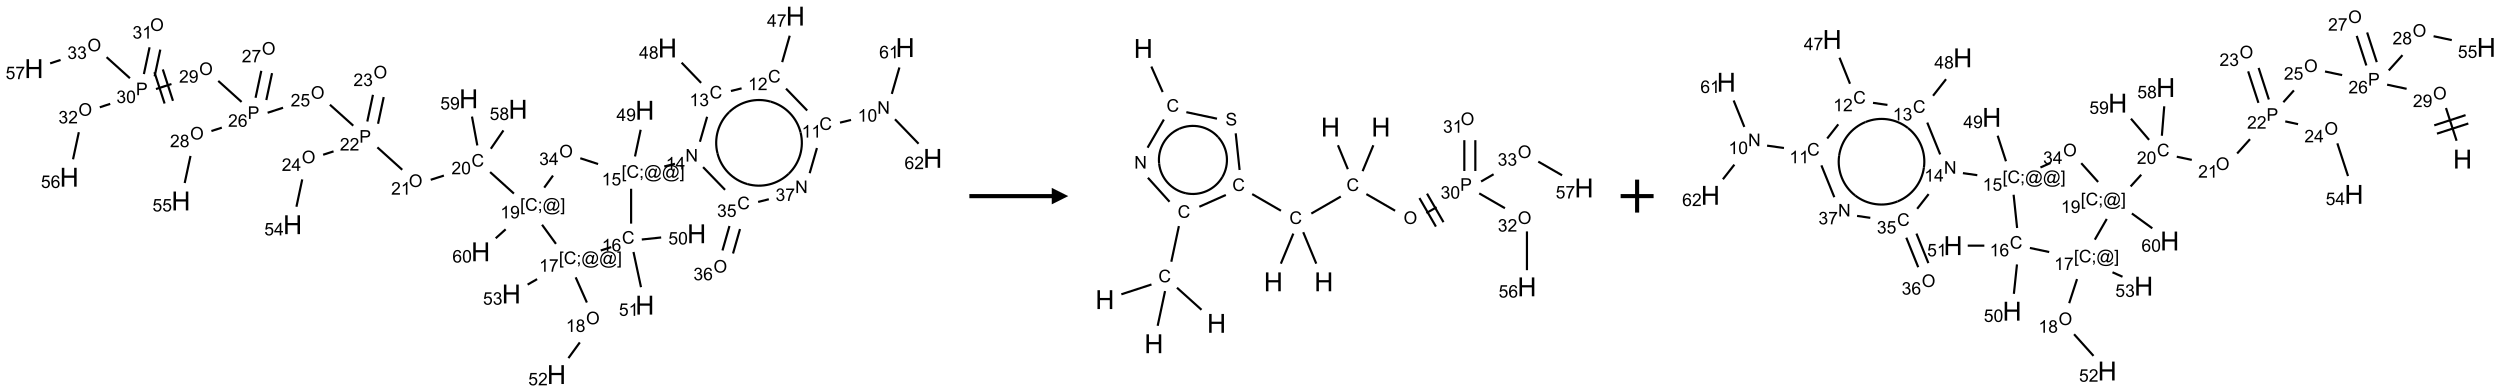 <?xml version="1.0" encoding="UTF-8"?>
<svg xmlns="http://www.w3.org/2000/svg" xmlns:xlink="http://www.w3.org/1999/xlink" width="1517" height="238" viewBox="0 0 1517 238">
<defs>
<g>
<g id="glyph-0-0">
<path d="M 1.332 0 L 1.332 -6.668 L 6.668 -6.668 L 6.668 0 Z M 1.5 -0.168 L 6.5 -0.168 L 6.5 -6.5 L 1.5 -6.5 Z M 1.5 -0.168 "/>
</g>
<g id="glyph-0-1">
<path d="M 0.812 0 L 0.812 -7.637 L 1.848 -7.637 L 5.859 -1.641 L 5.859 -7.637 L 6.828 -7.637 L 6.828 0 L 5.793 0 L 1.781 -6 L 1.781 0 Z M 0.812 0 "/>
</g>
<g id="glyph-0-2">
<path d="M 3.973 0 L 3.035 0 L 3.035 -5.973 C 2.809 -5.758 2.516 -5.543 2.148 -5.328 C 1.781 -5.113 1.453 -4.953 1.16 -4.844 L 1.16 -5.75 C 1.684 -5.996 2.145 -6.297 2.535 -6.645 C 2.93 -6.996 3.207 -7.336 3.371 -7.668 L 3.973 -7.668 Z M 3.973 0 "/>
</g>
<g id="glyph-0-3">
<path d="M 0.441 -3.766 C 0.441 -4.668 0.535 -5.395 0.723 -5.945 C 0.906 -6.496 1.184 -6.922 1.551 -7.219 C 1.918 -7.516 2.375 -7.668 2.934 -7.668 C 3.344 -7.668 3.703 -7.586 4.012 -7.418 C 4.32 -7.254 4.574 -7.016 4.777 -6.707 C 4.977 -6.395 5.137 -6.016 5.25 -5.57 C 5.363 -5.125 5.422 -4.523 5.422 -3.766 C 5.422 -2.871 5.328 -2.148 5.145 -1.598 C 4.961 -1.047 4.688 -0.621 4.32 -0.32 C 3.953 -0.02 3.492 0.129 2.934 0.129 C 2.195 0.129 1.617 -0.133 1.199 -0.66 C 0.695 -1.297 0.441 -2.332 0.441 -3.766 Z M 1.406 -3.766 C 1.406 -2.512 1.555 -1.68 1.848 -1.262 C 2.141 -0.848 2.5 -0.641 2.934 -0.641 C 3.363 -0.641 3.727 -0.848 4.02 -1.266 C 4.312 -1.684 4.457 -2.516 4.457 -3.766 C 4.457 -5.023 4.312 -5.859 4.02 -6.27 C 3.727 -6.684 3.359 -6.891 2.922 -6.891 C 2.492 -6.891 2.148 -6.707 1.891 -6.344 C 1.566 -5.879 1.406 -5.02 1.406 -3.766 Z M 1.406 -3.766 "/>
</g>
<g id="glyph-0-4">
<path d="M 6.27 -2.676 L 7.281 -2.422 C 7.07 -1.594 6.688 -0.961 6.137 -0.523 C 5.586 -0.086 4.914 0.129 4.121 0.129 C 3.297 0.129 2.629 -0.039 2.113 -0.371 C 1.598 -0.707 1.203 -1.191 0.934 -1.828 C 0.664 -2.465 0.531 -3.145 0.531 -3.875 C 0.531 -4.672 0.684 -5.363 0.988 -5.957 C 1.293 -6.547 1.723 -6.996 2.285 -7.305 C 2.844 -7.613 3.461 -7.766 4.137 -7.766 C 4.898 -7.766 5.543 -7.57 6.062 -7.184 C 6.582 -6.793 6.945 -6.246 7.152 -5.543 L 6.156 -5.309 C 5.98 -5.863 5.723 -6.266 5.387 -6.52 C 5.051 -6.773 4.625 -6.902 4.113 -6.902 C 3.527 -6.902 3.039 -6.762 2.645 -6.48 C 2.25 -6.199 1.973 -5.82 1.812 -5.348 C 1.652 -4.871 1.574 -4.383 1.574 -3.879 C 1.574 -3.23 1.668 -2.664 1.855 -2.18 C 2.047 -1.695 2.34 -1.332 2.738 -1.094 C 3.137 -0.855 3.57 -0.734 4.035 -0.734 C 4.602 -0.734 5.082 -0.898 5.473 -1.223 C 5.867 -1.551 6.133 -2.035 6.27 -2.676 Z M 6.27 -2.676 "/>
</g>
<g id="glyph-0-5">
<path d="M 5.371 -0.902 L 5.371 0 L 0.324 0 C 0.316 -0.227 0.352 -0.441 0.434 -0.652 C 0.562 -0.996 0.766 -1.332 1.051 -1.668 C 1.332 -2 1.742 -2.387 2.277 -2.824 C 3.105 -3.504 3.668 -4.043 3.957 -4.441 C 4.25 -4.84 4.395 -5.215 4.395 -5.566 C 4.395 -5.938 4.262 -6.254 3.996 -6.508 C 3.73 -6.762 3.387 -6.891 2.957 -6.891 C 2.508 -6.891 2.145 -6.754 1.875 -6.484 C 1.605 -6.215 1.469 -5.84 1.465 -5.359 L 0.5 -5.457 C 0.566 -6.176 0.812 -6.727 1.246 -7.102 C 1.676 -7.477 2.254 -7.668 2.98 -7.668 C 3.711 -7.668 4.293 -7.465 4.719 -7.059 C 5.145 -6.652 5.359 -6.148 5.359 -5.547 C 5.359 -5.242 5.297 -4.941 5.172 -4.645 C 5.047 -4.352 4.84 -4.039 4.551 -3.715 C 4.262 -3.387 3.777 -2.938 3.105 -2.371 C 2.543 -1.898 2.18 -1.578 2.02 -1.41 C 1.859 -1.242 1.73 -1.07 1.625 -0.902 Z M 5.371 -0.902 "/>
</g>
<g id="glyph-0-6">
<path d="M 3.449 0 L 3.449 -1.828 L 0.137 -1.828 L 0.137 -2.688 L 3.621 -7.637 L 4.387 -7.637 L 4.387 -2.688 L 5.418 -2.688 L 5.418 -1.828 L 4.387 -1.828 L 4.387 0 Z M 3.449 -2.688 L 3.449 -6.129 L 1.059 -2.688 Z M 3.449 -2.688 "/>
</g>
<g id="glyph-0-7">
<path d="M 0.504 -6.637 L 0.504 -7.535 L 5.449 -7.535 L 5.449 -6.809 C 4.961 -6.289 4.48 -5.602 4.004 -4.746 C 3.527 -3.887 3.156 -3.004 2.895 -2.098 C 2.707 -1.461 2.59 -0.762 2.535 0 L 1.574 0 C 1.582 -0.602 1.703 -1.328 1.926 -2.176 C 2.152 -3.027 2.477 -3.848 2.898 -4.637 C 3.32 -5.426 3.77 -6.094 4.246 -6.637 Z M 0.504 -6.637 "/>
</g>
<g id="glyph-0-8">
<path d="M 0.449 -2.016 L 1.387 -2.141 C 1.492 -1.609 1.676 -1.227 1.934 -0.992 C 2.191 -0.758 2.508 -0.641 2.879 -0.641 C 3.32 -0.641 3.695 -0.793 3.996 -1.098 C 4.301 -1.402 4.453 -1.781 4.453 -2.234 C 4.453 -2.664 4.312 -3.02 4.031 -3.301 C 3.75 -3.578 3.391 -3.719 2.957 -3.719 C 2.781 -3.719 2.562 -3.684 2.297 -3.613 L 2.402 -4.438 C 2.465 -4.43 2.516 -4.426 2.551 -4.426 C 2.949 -4.426 3.312 -4.531 3.629 -4.738 C 3.949 -4.949 4.109 -5.27 4.109 -5.703 C 4.109 -6.047 3.992 -6.332 3.762 -6.559 C 3.527 -6.785 3.227 -6.895 2.859 -6.895 C 2.496 -6.895 2.191 -6.781 1.949 -6.551 C 1.707 -6.324 1.547 -5.98 1.48 -5.52 L 0.543 -5.688 C 0.656 -6.316 0.918 -6.805 1.324 -7.148 C 1.73 -7.492 2.234 -7.668 2.84 -7.668 C 3.254 -7.668 3.641 -7.578 3.988 -7.398 C 4.34 -7.219 4.609 -6.977 4.793 -6.668 C 4.98 -6.359 5.074 -6.031 5.074 -5.684 C 5.074 -5.352 4.984 -5.051 4.809 -4.781 C 4.629 -4.512 4.367 -4.297 4.02 -4.137 C 4.473 -4.031 4.824 -3.816 5.074 -3.488 C 5.324 -3.16 5.449 -2.75 5.449 -2.254 C 5.449 -1.59 5.203 -1.023 4.719 -0.559 C 4.234 -0.098 3.617 0.137 2.875 0.137 C 2.203 0.137 1.648 -0.062 1.207 -0.465 C 0.762 -0.863 0.512 -1.379 0.449 -2.016 Z M 0.449 -2.016 "/>
</g>
<g id="glyph-0-9">
<path d="M 1.887 -4.141 C 1.496 -4.281 1.207 -4.484 1.02 -4.75 C 0.832 -5.016 0.738 -5.328 0.738 -5.699 C 0.738 -6.254 0.938 -6.719 1.34 -7.098 C 1.738 -7.477 2.27 -7.668 2.934 -7.668 C 3.598 -7.668 4.137 -7.473 4.543 -7.086 C 4.949 -6.699 5.152 -6.227 5.152 -5.672 C 5.152 -5.316 5.059 -5.008 4.871 -4.746 C 4.688 -4.484 4.406 -4.281 4.027 -4.141 C 4.496 -3.988 4.852 -3.742 5.098 -3.402 C 5.34 -3.062 5.465 -2.656 5.465 -2.184 C 5.465 -1.531 5.234 -0.98 4.77 -0.535 C 4.309 -0.09 3.703 0.129 2.949 0.129 C 2.195 0.129 1.586 -0.094 1.125 -0.539 C 0.664 -0.984 0.434 -1.543 0.434 -2.207 C 0.434 -2.703 0.559 -3.121 0.809 -3.457 C 1.062 -3.793 1.422 -4.02 1.887 -4.141 Z M 1.699 -5.73 C 1.699 -5.367 1.812 -5.074 2.047 -4.844 C 2.281 -4.613 2.582 -4.5 2.953 -4.5 C 3.312 -4.5 3.609 -4.613 3.84 -4.84 C 4.07 -5.066 4.188 -5.348 4.188 -5.676 C 4.188 -6.02 4.07 -6.309 3.832 -6.543 C 3.594 -6.777 3.297 -6.895 2.941 -6.895 C 2.586 -6.895 2.289 -6.781 2.051 -6.551 C 1.816 -6.324 1.699 -6.047 1.699 -5.73 Z M 1.395 -2.203 C 1.395 -1.938 1.461 -1.676 1.586 -1.426 C 1.711 -1.176 1.902 -0.984 2.152 -0.848 C 2.402 -0.711 2.672 -0.641 2.957 -0.641 C 3.406 -0.641 3.777 -0.785 4.066 -1.074 C 4.359 -1.363 4.504 -1.727 4.504 -2.172 C 4.504 -2.625 4.355 -2.996 4.055 -3.293 C 3.754 -3.586 3.379 -3.734 2.926 -3.734 C 2.484 -3.734 2.121 -3.59 1.832 -3.297 C 1.543 -3.004 1.395 -2.641 1.395 -2.203 Z M 1.395 -2.203 "/>
</g>
<g id="glyph-0-10">
<path d="M 0.723 2.121 L 0.723 -7.637 L 2.793 -7.637 L 2.793 -6.859 L 1.66 -6.859 L 1.66 1.344 L 2.793 1.344 L 2.793 2.121 Z M 0.723 2.121 "/>
</g>
<g id="glyph-0-11">
<path d="M 0.949 -4.465 L 0.949 -5.531 L 2.016 -5.531 L 2.016 -4.465 Z M 0.949 0 L 0.949 -1.066 L 2.016 -1.066 L 2.016 0 C 2.016 0.391 1.945 0.711 1.809 0.949 C 1.668 1.191 1.449 1.379 1.145 1.512 L 0.887 1.109 C 1.082 1.023 1.23 0.895 1.324 0.727 C 1.418 0.559 1.469 0.316 1.48 0 Z M 0.949 0 "/>
</g>
<g id="glyph-0-12">
<path d="M 6.047 -0.848 C 5.82 -0.59 5.57 -0.379 5.289 -0.223 C 5.008 -0.062 4.73 0.016 4.449 0.016 C 4.141 0.016 3.84 -0.074 3.547 -0.254 C 3.254 -0.434 3.02 -0.715 2.836 -1.09 C 2.652 -1.465 2.562 -1.875 2.562 -2.324 C 2.562 -2.875 2.703 -3.43 2.988 -3.98 C 3.27 -4.535 3.621 -4.953 4.043 -5.23 C 4.461 -5.508 4.871 -5.645 5.266 -5.645 C 5.566 -5.645 5.855 -5.566 6.129 -5.41 C 6.402 -5.25 6.641 -5.012 6.84 -4.688 L 7.016 -5.496 L 7.949 -5.496 L 7.199 -2 C 7.094 -1.516 7.043 -1.246 7.043 -1.191 C 7.043 -1.098 7.078 -1.02 7.148 -0.949 C 7.219 -0.883 7.305 -0.848 7.406 -0.848 C 7.59 -0.848 7.832 -0.953 8.129 -1.168 C 8.527 -1.445 8.84 -1.816 9.07 -2.285 C 9.301 -2.75 9.418 -3.234 9.418 -3.73 C 9.418 -4.309 9.27 -4.852 8.973 -5.355 C 8.676 -5.859 8.23 -6.262 7.645 -6.562 C 7.055 -6.863 6.406 -7.016 5.691 -7.016 C 4.879 -7.016 4.137 -6.824 3.465 -6.445 C 2.793 -6.066 2.273 -5.52 1.902 -4.809 C 1.535 -4.098 1.348 -3.34 1.348 -2.527 C 1.348 -1.676 1.535 -0.941 1.902 -0.328 C 2.273 0.285 2.809 0.742 3.508 1.035 C 4.207 1.328 4.984 1.473 5.832 1.473 C 6.742 1.473 7.504 1.32 8.121 1.016 C 8.734 0.711 9.195 0.34 9.5 -0.098 L 10.441 -0.098 C 10.266 0.266 9.961 0.637 9.531 1.016 C 9.102 1.395 8.59 1.695 7.996 1.914 C 7.402 2.133 6.688 2.246 5.848 2.246 C 5.078 2.246 4.367 2.145 3.715 1.949 C 3.066 1.75 2.512 1.453 2.051 1.055 C 1.594 0.656 1.25 0.199 1.016 -0.316 C 0.723 -0.973 0.578 -1.684 0.578 -2.441 C 0.578 -3.289 0.75 -4.098 1.098 -4.863 C 1.523 -5.805 2.125 -6.527 2.902 -7.027 C 3.684 -7.527 4.629 -7.777 5.738 -7.777 C 6.602 -7.777 7.375 -7.602 8.059 -7.246 C 8.746 -6.895 9.285 -6.371 9.684 -5.672 C 10.02 -5.07 10.188 -4.418 10.188 -3.715 C 10.188 -2.707 9.832 -1.812 9.125 -1.031 C 8.492 -0.328 7.801 0.02 7.051 0.02 C 6.812 0.02 6.617 -0.016 6.473 -0.09 C 6.324 -0.16 6.215 -0.266 6.145 -0.402 C 6.102 -0.488 6.066 -0.637 6.047 -0.848 Z M 3.527 -2.262 C 3.527 -1.785 3.641 -1.414 3.863 -1.152 C 4.09 -0.887 4.348 -0.754 4.641 -0.754 C 4.836 -0.754 5.039 -0.812 5.254 -0.93 C 5.469 -1.047 5.676 -1.219 5.871 -1.449 C 6.066 -1.676 6.23 -1.969 6.355 -2.32 C 6.48 -2.672 6.543 -3.027 6.543 -3.379 C 6.543 -3.852 6.426 -4.219 6.191 -4.48 C 5.957 -4.738 5.672 -4.871 5.332 -4.871 C 5.109 -4.871 4.902 -4.812 4.707 -4.699 C 4.512 -4.586 4.32 -4.406 4.137 -4.156 C 3.953 -3.906 3.805 -3.602 3.691 -3.246 C 3.582 -2.887 3.527 -2.559 3.527 -2.262 Z M 3.527 -2.262 "/>
</g>
<g id="glyph-0-13">
<path d="M 2.27 2.121 L 0.203 2.121 L 0.203 1.344 L 1.332 1.344 L 1.332 -6.859 L 0.203 -6.859 L 0.203 -7.637 L 2.27 -7.637 Z M 2.27 2.121 "/>
</g>
<g id="glyph-0-14">
<path d="M 0.441 -2 L 1.426 -2.082 C 1.5 -1.605 1.668 -1.242 1.934 -1.004 C 2.199 -0.762 2.52 -0.641 2.895 -0.641 C 3.348 -0.641 3.73 -0.812 4.043 -1.152 C 4.355 -1.492 4.512 -1.941 4.512 -2.504 C 4.512 -3.039 4.359 -3.461 4.059 -3.77 C 3.758 -4.078 3.367 -4.234 2.879 -4.234 C 2.578 -4.234 2.305 -4.164 2.062 -4.027 C 1.82 -3.891 1.629 -3.715 1.488 -3.496 L 0.609 -3.609 L 1.348 -7.531 L 5.145 -7.531 L 5.145 -6.637 L 2.098 -6.637 L 1.688 -4.582 C 2.145 -4.902 2.625 -5.062 3.129 -5.062 C 3.797 -5.062 4.359 -4.832 4.816 -4.371 C 5.277 -3.91 5.504 -3.312 5.504 -2.59 C 5.504 -1.898 5.305 -1.301 4.902 -0.797 C 4.41 -0.18 3.742 0.129 2.895 0.129 C 2.199 0.129 1.633 -0.062 1.195 -0.453 C 0.758 -0.844 0.504 -1.359 0.441 -2 Z M 0.441 -2 "/>
</g>
<g id="glyph-0-15">
<path d="M 0.582 -1.766 L 1.484 -1.848 C 1.562 -1.426 1.707 -1.117 1.922 -0.926 C 2.137 -0.734 2.414 -0.641 2.75 -0.641 C 3.039 -0.641 3.289 -0.707 3.508 -0.84 C 3.727 -0.973 3.902 -1.148 4.043 -1.367 C 4.18 -1.586 4.297 -1.887 4.391 -2.262 C 4.484 -2.637 4.531 -3.016 4.531 -3.406 C 4.531 -3.449 4.531 -3.512 4.527 -3.594 C 4.34 -3.297 4.082 -3.055 3.758 -2.867 C 3.434 -2.68 3.082 -2.59 2.703 -2.59 C 2.07 -2.59 1.535 -2.816 1.098 -3.277 C 0.66 -3.734 0.441 -4.34 0.441 -5.09 C 0.441 -5.863 0.672 -6.484 1.129 -6.957 C 1.586 -7.43 2.156 -7.668 2.844 -7.668 C 3.34 -7.668 3.793 -7.531 4.207 -7.266 C 4.617 -7 4.93 -6.617 5.145 -6.121 C 5.355 -5.629 5.465 -4.91 5.465 -3.973 C 5.465 -2.996 5.359 -2.223 5.145 -1.645 C 4.934 -1.066 4.617 -0.625 4.199 -0.324 C 3.781 -0.02 3.293 0.129 2.73 0.129 C 2.133 0.129 1.645 -0.035 1.266 -0.367 C 0.887 -0.699 0.66 -1.164 0.582 -1.766 Z M 4.422 -5.137 C 4.422 -5.676 4.277 -6.102 3.992 -6.418 C 3.707 -6.734 3.359 -6.891 2.957 -6.891 C 2.543 -6.891 2.18 -6.719 1.871 -6.379 C 1.562 -6.039 1.406 -5.598 1.406 -5.059 C 1.406 -4.57 1.555 -4.176 1.848 -3.871 C 2.141 -3.566 2.5 -3.418 2.934 -3.418 C 3.367 -3.418 3.723 -3.57 4.004 -3.871 C 4.281 -4.176 4.422 -4.598 4.422 -5.137 Z M 4.422 -5.137 "/>
</g>
<g id="glyph-0-16">
<path d="M 5.309 -5.766 L 4.375 -5.691 C 4.293 -6.059 4.172 -6.328 4.02 -6.496 C 3.766 -6.762 3.453 -6.895 3.082 -6.895 C 2.785 -6.895 2.523 -6.812 2.297 -6.645 C 2 -6.43 1.77 -6.117 1.598 -5.703 C 1.43 -5.289 1.34 -4.703 1.332 -3.938 C 1.559 -4.281 1.836 -4.535 2.16 -4.703 C 2.488 -4.871 2.828 -4.953 3.188 -4.953 C 3.812 -4.953 4.344 -4.723 4.785 -4.262 C 5.223 -3.801 5.441 -3.207 5.441 -2.48 C 5.441 -2 5.34 -1.555 5.133 -1.145 C 4.926 -0.73 4.641 -0.418 4.281 -0.199 C 3.922 0.02 3.512 0.129 3.051 0.129 C 2.27 0.129 1.633 -0.156 1.141 -0.73 C 0.648 -1.305 0.402 -2.254 0.402 -3.574 C 0.402 -5.051 0.672 -6.121 1.219 -6.793 C 1.695 -7.375 2.336 -7.668 3.141 -7.668 C 3.742 -7.668 4.234 -7.5 4.617 -7.16 C 5 -6.824 5.23 -6.359 5.309 -5.766 Z M 1.48 -2.473 C 1.48 -2.152 1.547 -1.844 1.684 -1.547 C 1.82 -1.25 2.016 -1.027 2.262 -0.871 C 2.508 -0.719 2.766 -0.641 3.035 -0.641 C 3.434 -0.641 3.773 -0.801 4.059 -1.121 C 4.344 -1.441 4.484 -1.875 4.484 -2.422 C 4.484 -2.949 4.344 -3.367 4.062 -3.668 C 3.781 -3.973 3.426 -4.125 3 -4.125 C 2.578 -4.125 2.219 -3.973 1.922 -3.668 C 1.625 -3.363 1.48 -2.969 1.48 -2.473 Z M 1.48 -2.473 "/>
</g>
<g id="glyph-0-17">
<path d="M 0.516 -3.719 C 0.516 -4.984 0.855 -5.977 1.535 -6.695 C 2.215 -7.414 3.094 -7.77 4.172 -7.77 C 4.875 -7.77 5.512 -7.602 6.078 -7.266 C 6.645 -6.93 7.074 -6.461 7.371 -5.855 C 7.668 -5.254 7.816 -4.57 7.816 -3.809 C 7.816 -3.035 7.66 -2.34 7.348 -1.73 C 7.035 -1.117 6.594 -0.656 6.02 -0.34 C 5.449 -0.027 4.828 0.129 4.168 0.129 C 3.449 0.129 2.805 -0.043 2.238 -0.391 C 1.672 -0.738 1.246 -1.211 0.953 -1.812 C 0.66 -2.414 0.516 -3.047 0.516 -3.719 Z M 1.559 -3.703 C 1.559 -2.781 1.805 -2.059 2.301 -1.527 C 2.793 -1 3.414 -0.734 4.16 -0.734 C 4.922 -0.734 5.547 -1 6.039 -1.535 C 6.531 -2.07 6.777 -2.828 6.777 -3.812 C 6.777 -4.434 6.672 -4.977 6.461 -5.441 C 6.25 -5.902 5.945 -6.262 5.539 -6.52 C 5.133 -6.773 4.68 -6.902 4.176 -6.902 C 3.461 -6.902 2.848 -6.656 2.332 -6.164 C 1.816 -5.672 1.559 -4.852 1.559 -3.703 Z M 1.559 -3.703 "/>
</g>
<g id="glyph-0-18">
<path d="M 0.824 0 L 0.824 -7.637 L 3.703 -7.637 C 4.211 -7.637 4.598 -7.609 4.863 -7.562 C 5.238 -7.5 5.555 -7.383 5.809 -7.207 C 6.062 -7.031 6.266 -6.785 6.418 -6.469 C 6.574 -6.152 6.652 -5.805 6.652 -5.426 C 6.652 -4.777 6.445 -4.227 6.031 -3.777 C 5.617 -3.328 4.871 -3.105 3.793 -3.105 L 1.832 -3.105 L 1.832 0 Z M 1.832 -4.004 L 3.809 -4.004 C 4.461 -4.004 4.922 -4.125 5.199 -4.371 C 5.473 -4.613 5.609 -4.953 5.609 -5.395 C 5.609 -5.715 5.527 -5.988 5.367 -6.215 C 5.207 -6.441 4.992 -6.594 4.73 -6.668 C 4.559 -6.711 4.246 -6.734 3.785 -6.734 L 1.832 -6.734 Z M 1.832 -4.004 "/>
</g>
<g id="glyph-0-19">
<path d="M 0.48 -2.453 L 1.434 -2.535 C 1.477 -2.152 1.582 -1.84 1.746 -1.598 C 1.91 -1.352 2.168 -1.152 2.516 -1.004 C 2.863 -0.852 3.254 -0.777 3.688 -0.777 C 4.074 -0.777 4.414 -0.832 4.707 -0.949 C 5.004 -1.062 5.223 -1.219 5.367 -1.418 C 5.512 -1.617 5.582 -1.836 5.582 -2.074 C 5.582 -2.312 5.516 -2.523 5.375 -2.699 C 5.234 -2.879 5.008 -3.031 4.688 -3.152 C 4.484 -3.23 4.031 -3.355 3.328 -3.523 C 2.625 -3.691 2.137 -3.852 1.855 -4 C 1.488 -4.191 1.219 -4.43 1.039 -4.711 C 0.859 -4.992 0.77 -5.312 0.77 -5.66 C 0.77 -6.047 0.879 -6.406 1.098 -6.742 C 1.316 -7.078 1.637 -7.332 2.059 -7.504 C 2.477 -7.68 2.945 -7.766 3.457 -7.766 C 4.023 -7.766 4.523 -7.676 4.957 -7.492 C 5.387 -7.309 5.719 -7.043 5.953 -6.688 C 6.188 -6.332 6.312 -5.934 6.328 -5.484 L 5.359 -5.41 C 5.309 -5.895 5.133 -6.258 4.832 -6.504 C 4.531 -6.75 4.086 -6.875 3.5 -6.875 C 2.891 -6.875 2.445 -6.762 2.164 -6.539 C 1.883 -6.316 1.746 -6.047 1.746 -5.73 C 1.746 -5.457 1.844 -5.23 2.043 -5.051 C 2.238 -4.875 2.742 -4.695 3.566 -4.508 C 4.387 -4.32 4.949 -4.16 5.254 -4.02 C 5.699 -3.816 6.027 -3.555 6.238 -3.242 C 6.449 -2.93 6.559 -2.566 6.559 -2.156 C 6.559 -1.75 6.441 -1.367 6.207 -1.008 C 5.977 -0.648 5.641 -0.367 5.207 -0.168 C 4.77 0.031 4.281 0.129 3.734 0.129 C 3.043 0.129 2.465 0.031 1.996 -0.172 C 1.531 -0.375 1.164 -0.676 0.898 -1.082 C 0.633 -1.484 0.492 -1.941 0.48 -2.453 Z M 0.48 -2.453 "/>
</g>
<g id="glyph-1-0">
<path d="M 2 0 L 2 -10 L 10 -10 L 10 0 Z M 2.25 -0.25 L 9.75 -0.25 L 9.75 -9.75 L 2.25 -9.75 Z M 2.25 -0.25 "/>
</g>
<g id="glyph-1-1">
<path d="M 1.281 0 L 1.281 -11.453 L 2.797 -11.453 L 2.797 -6.75 L 8.75 -6.75 L 8.75 -11.453 L 10.266 -11.453 L 10.266 0 L 8.75 0 L 8.75 -5.398 L 2.797 -5.398 L 2.797 0 Z M 1.281 0 "/>
</g>
</g>
</defs>
<path fill="none" stroke-width="0.033" stroke-linecap="butt" stroke-linejoin="miter" stroke="rgb(0%, 0%, 0%)" stroke-opacity="1" stroke-miterlimit="10" d="M 12.395 1.575 L 12.228 1.616 " transform="matrix(40, 0, 0, 40, 20.596, 9.779)"/>
<path fill="none" stroke-width="0.033" stroke-linecap="butt" stroke-linejoin="miter" stroke="rgb(0%, 0%, 0%)" stroke-opacity="1" stroke-miterlimit="10" d="M 11.73 1.432 L 11.409 1.1 " transform="matrix(40, 0, 0, 40, 20.596, 9.779)"/>
<path fill="none" stroke-width="0.033" stroke-linecap="butt" stroke-linejoin="miter" stroke="rgb(0%, 0%, 0%)" stroke-opacity="1" stroke-miterlimit="10" d="M 11.351 0.698 L 11.465 0.297 " transform="matrix(40, 0, 0, 40, 20.596, 9.779)"/>
<path fill="none" stroke-width="0.033" stroke-linecap="butt" stroke-linejoin="miter" stroke="rgb(0%, 0%, 0%)" stroke-opacity="1" stroke-miterlimit="10" d="M 10.735 1.096 L 10.573 1.136 " transform="matrix(40, 0, 0, 40, 20.596, 9.779)"/>
<path fill="none" stroke-width="0.033" stroke-linecap="butt" stroke-linejoin="miter" stroke="rgb(0%, 0%, 0%)" stroke-opacity="1" stroke-miterlimit="10" d="M 10.121 1.013 L 9.825 0.706 " transform="matrix(40, 0, 0, 40, 20.596, 9.779)"/>
<path fill="none" stroke-width="0.033" stroke-linecap="butt" stroke-linejoin="miter" stroke="rgb(0%, 0%, 0%)" stroke-opacity="1" stroke-miterlimit="10" d="M 10.212 1.527 L 10.103 1.906 " transform="matrix(40, 0, 0, 40, 20.596, 9.779)"/>
<path fill="none" stroke-width="0.033" stroke-linecap="butt" stroke-linejoin="miter" stroke="rgb(0%, 0%, 0%)" stroke-opacity="1" stroke-miterlimit="10" d="M 9.724 2.24 L 9.562 2.281 " transform="matrix(40, 0, 0, 40, 20.596, 9.779)"/>
<path fill="none" stroke-width="0.033" stroke-linecap="butt" stroke-linejoin="miter" stroke="rgb(0%, 0%, 0%)" stroke-opacity="1" stroke-miterlimit="10" d="M 9.118 2.129 L 9.204 1.724 " transform="matrix(40, 0, 0, 40, 20.596, 9.779)"/>
<path fill="none" stroke-width="0.033" stroke-linecap="butt" stroke-linejoin="miter" stroke="rgb(0%, 0%, 0%)" stroke-opacity="1" stroke-miterlimit="10" d="M 9.059 2.619 L 9.059 3.148 " transform="matrix(40, 0, 0, 40, 20.596, 9.779)"/>
<path fill="none" stroke-width="0.033" stroke-linecap="butt" stroke-linejoin="miter" stroke="rgb(0%, 0%, 0%)" stroke-opacity="1" stroke-miterlimit="10" d="M 9.221 3.389 L 9.515 3.358 " transform="matrix(40, 0, 0, 40, 20.596, 9.779)"/>
<path fill="none" stroke-width="0.033" stroke-linecap="butt" stroke-linejoin="miter" stroke="rgb(0%, 0%, 0%)" stroke-opacity="1" stroke-miterlimit="10" d="M 9.095 3.578 L 9.209 4.112 " transform="matrix(40, 0, 0, 40, 20.596, 9.779)"/>
<path fill="none" stroke-width="0.033" stroke-linecap="butt" stroke-linejoin="miter" stroke="rgb(0%, 0%, 0%)" stroke-opacity="1" stroke-miterlimit="10" d="M 8.757 3.504 L 8.598 3.556 " transform="matrix(40, 0, 0, 40, 20.596, 9.779)"/>
<path fill="none" stroke-width="0.033" stroke-linecap="butt" stroke-linejoin="miter" stroke="rgb(0%, 0%, 0%)" stroke-opacity="1" stroke-miterlimit="10" d="M 8.218 3.963 L 8.388 4.345 " transform="matrix(40, 0, 0, 40, 20.596, 9.779)"/>
<path fill="none" stroke-width="0.033" stroke-linecap="butt" stroke-linejoin="miter" stroke="rgb(0%, 0%, 0%)" stroke-opacity="1" stroke-miterlimit="10" d="M 8.281 4.95 L 8.108 5.188 " transform="matrix(40, 0, 0, 40, 20.596, 9.779)"/>
<path fill="none" stroke-width="0.033" stroke-linecap="butt" stroke-linejoin="miter" stroke="rgb(0%, 0%, 0%)" stroke-opacity="1" stroke-miterlimit="10" d="M 7.633 3.99 L 7.489 4.073 " transform="matrix(40, 0, 0, 40, 20.596, 9.779)"/>
<path fill="none" stroke-width="0.033" stroke-linecap="butt" stroke-linejoin="miter" stroke="rgb(0%, 0%, 0%)" stroke-opacity="1" stroke-miterlimit="10" d="M 7.919 3.455 L 7.708 3.165 " transform="matrix(40, 0, 0, 40, 20.596, 9.779)"/>
<path fill="none" stroke-width="0.033" stroke-linecap="butt" stroke-linejoin="miter" stroke="rgb(0%, 0%, 0%)" stroke-opacity="1" stroke-miterlimit="10" d="M 7.281 2.692 L 6.92 2.366 " transform="matrix(40, 0, 0, 40, 20.596, 9.779)"/>
<path fill="none" stroke-width="0.033" stroke-linecap="butt" stroke-linejoin="miter" stroke="rgb(0%, 0%, 0%)" stroke-opacity="1" stroke-miterlimit="10" d="M 6.219 2.419 L 6.019 2.483 " transform="matrix(40, 0, 0, 40, 20.596, 9.779)"/>
<path fill="none" stroke-width="0.033" stroke-linecap="butt" stroke-linejoin="miter" stroke="rgb(0%, 0%, 0%)" stroke-opacity="1" stroke-miterlimit="10" d="M 5.587 2.331 L 5.21 1.991 " transform="matrix(40, 0, 0, 40, 20.596, 9.779)"/>
<path fill="none" stroke-width="0.033" stroke-linecap="butt" stroke-linejoin="miter" stroke="rgb(0%, 0%, 0%)" stroke-opacity="1" stroke-miterlimit="10" d="M 5.22 1.633 L 5.306 1.228 " transform="matrix(40, 0, 0, 40, 20.596, 9.779)"/>
<path fill="none" stroke-width="0.033" stroke-linecap="butt" stroke-linejoin="miter" stroke="rgb(0%, 0%, 0%)" stroke-opacity="1" stroke-miterlimit="10" d="M 5.057 1.599 L 5.143 1.194 " transform="matrix(40, 0, 0, 40, 20.596, 9.779)"/>
<path fill="none" stroke-width="0.033" stroke-linecap="butt" stroke-linejoin="miter" stroke="rgb(0%, 0%, 0%)" stroke-opacity="1" stroke-miterlimit="10" d="M 4.545 2.052 L 4.387 2.103 " transform="matrix(40, 0, 0, 40, 20.596, 9.779)"/>
<path fill="none" stroke-width="0.033" stroke-linecap="butt" stroke-linejoin="miter" stroke="rgb(0%, 0%, 0%)" stroke-opacity="1" stroke-miterlimit="10" d="M 4.07 2.477 L 3.982 2.892 " transform="matrix(40, 0, 0, 40, 20.596, 9.779)"/>
<path fill="none" stroke-width="0.033" stroke-linecap="butt" stroke-linejoin="miter" stroke="rgb(0%, 0%, 0%)" stroke-opacity="1" stroke-miterlimit="10" d="M 4.844 1.662 L 4.49 1.344 " transform="matrix(40, 0, 0, 40, 20.596, 9.779)"/>
<path fill="none" stroke-width="0.033" stroke-linecap="butt" stroke-linejoin="miter" stroke="rgb(0%, 0%, 0%)" stroke-opacity="1" stroke-miterlimit="10" d="M 3.779 1.39 L 3.545 1.466 " transform="matrix(40, 0, 0, 40, 20.596, 9.779)"/>
<path fill="none" stroke-width="0.033" stroke-linecap="butt" stroke-linejoin="miter" stroke="rgb(0%, 0%, 0%)" stroke-opacity="1" stroke-miterlimit="10" d="M 3.525 1.273 L 3.612 0.865 " transform="matrix(40, 0, 0, 40, 20.596, 9.779)"/>
<path fill="none" stroke-width="0.033" stroke-linecap="butt" stroke-linejoin="miter" stroke="rgb(0%, 0%, 0%)" stroke-opacity="1" stroke-miterlimit="10" d="M 3.362 1.239 L 3.449 0.83 " transform="matrix(40, 0, 0, 40, 20.596, 9.779)"/>
<path fill="none" stroke-width="0.033" stroke-linecap="butt" stroke-linejoin="miter" stroke="rgb(0%, 0%, 0%)" stroke-opacity="1" stroke-miterlimit="10" d="M 2.85 1.692 L 2.692 1.743 " transform="matrix(40, 0, 0, 40, 20.596, 9.779)"/>
<path fill="none" stroke-width="0.033" stroke-linecap="butt" stroke-linejoin="miter" stroke="rgb(0%, 0%, 0%)" stroke-opacity="1" stroke-miterlimit="10" d="M 2.375 2.121 L 2.287 2.532 " transform="matrix(40, 0, 0, 40, 20.596, 9.779)"/>
<path fill="none" stroke-width="0.033" stroke-linecap="butt" stroke-linejoin="miter" stroke="rgb(0%, 0%, 0%)" stroke-opacity="1" stroke-miterlimit="10" d="M 3.15 1.302 L 2.796 0.983 " transform="matrix(40, 0, 0, 40, 20.596, 9.779)"/>
<path fill="none" stroke-width="0.033" stroke-linecap="butt" stroke-linejoin="miter" stroke="rgb(0%, 0%, 0%)" stroke-opacity="1" stroke-miterlimit="10" d="M 2.086 1.03 L 1.851 1.106 " transform="matrix(40, 0, 0, 40, 20.596, 9.779)"/>
<path fill="none" stroke-width="0.033" stroke-linecap="butt" stroke-linejoin="miter" stroke="rgb(0%, 0%, 0%)" stroke-opacity="1" stroke-miterlimit="10" d="M 1.828 0.851 L 1.982 1.326 " transform="matrix(40, 0, 0, 40, 20.596, 9.779)"/>
<path fill="none" stroke-width="0.033" stroke-linecap="butt" stroke-linejoin="miter" stroke="rgb(0%, 0%, 0%)" stroke-opacity="1" stroke-miterlimit="10" d="M 1.955 0.809 L 2.109 1.285 " transform="matrix(40, 0, 0, 40, 20.596, 9.779)"/>
<path fill="none" stroke-width="0.033" stroke-linecap="butt" stroke-linejoin="miter" stroke="rgb(0%, 0%, 0%)" stroke-opacity="1" stroke-miterlimit="10" d="M 1.831 0.913 L 1.917 0.508 " transform="matrix(40, 0, 0, 40, 20.596, 9.779)"/>
<path fill="none" stroke-width="0.033" stroke-linecap="butt" stroke-linejoin="miter" stroke="rgb(0%, 0%, 0%)" stroke-opacity="1" stroke-miterlimit="10" d="M 1.668 0.879 L 1.754 0.473 " transform="matrix(40, 0, 0, 40, 20.596, 9.779)"/>
<path fill="none" stroke-width="0.033" stroke-linecap="butt" stroke-linejoin="miter" stroke="rgb(0%, 0%, 0%)" stroke-opacity="1" stroke-miterlimit="10" d="M 1.157 1.331 L 0.999 1.383 " transform="matrix(40, 0, 0, 40, 20.596, 9.779)"/>
<path fill="none" stroke-width="0.033" stroke-linecap="butt" stroke-linejoin="miter" stroke="rgb(0%, 0%, 0%)" stroke-opacity="1" stroke-miterlimit="10" d="M 0.681 1.761 L 0.593 2.172 " transform="matrix(40, 0, 0, 40, 20.596, 9.779)"/>
<path fill="none" stroke-width="0.033" stroke-linecap="butt" stroke-linejoin="miter" stroke="rgb(0%, 0%, 0%)" stroke-opacity="1" stroke-miterlimit="10" d="M 1.456 0.942 L 1.102 0.623 " transform="matrix(40, 0, 0, 40, 20.596, 9.779)"/>
<path fill="none" stroke-width="0.033" stroke-linecap="butt" stroke-linejoin="miter" stroke="rgb(0%, 0%, 0%)" stroke-opacity="1" stroke-miterlimit="10" d="M 0.404 0.665 L 0.246 0.717 " transform="matrix(40, 0, 0, 40, 20.596, 9.779)"/>
<path fill="none" stroke-width="0.033" stroke-linecap="butt" stroke-linejoin="miter" stroke="rgb(0%, 0%, 0%)" stroke-opacity="1" stroke-miterlimit="10" d="M 6.931 2.012 L 7.122 1.734 " transform="matrix(40, 0, 0, 40, 20.596, 9.779)"/>
<path fill="none" stroke-width="0.033" stroke-linecap="butt" stroke-linejoin="miter" stroke="rgb(0%, 0%, 0%)" stroke-opacity="1" stroke-miterlimit="10" d="M 6.726 1.962 L 6.645 1.524 " transform="matrix(40, 0, 0, 40, 20.596, 9.779)"/>
<path fill="none" stroke-width="0.033" stroke-linecap="butt" stroke-linejoin="miter" stroke="rgb(0%, 0%, 0%)" stroke-opacity="1" stroke-miterlimit="10" d="M 7.156 3.234 L 7.005 3.37 " transform="matrix(40, 0, 0, 40, 20.596, 9.779)"/>
<path fill="none" stroke-width="0.033" stroke-linecap="butt" stroke-linejoin="miter" stroke="rgb(0%, 0%, 0%)" stroke-opacity="1" stroke-miterlimit="10" d="M 7.741 2.602 L 7.874 2.419 " transform="matrix(40, 0, 0, 40, 20.596, 9.779)"/>
<path fill="none" stroke-width="0.033" stroke-linecap="butt" stroke-linejoin="miter" stroke="rgb(0%, 0%, 0%)" stroke-opacity="1" stroke-miterlimit="10" d="M 8.288 2.156 L 8.558 2.244 " transform="matrix(40, 0, 0, 40, 20.596, 9.779)"/>
<path fill="none" stroke-width="0.033" stroke-linecap="butt" stroke-linejoin="miter" stroke="rgb(0%, 0%, 0%)" stroke-opacity="1" stroke-miterlimit="10" d="M 10.151 2.291 L 10.484 2.635 " transform="matrix(40, 0, 0, 40, 20.596, 9.779)"/>
<path fill="none" stroke-width="0.033" stroke-linecap="butt" stroke-linejoin="miter" stroke="rgb(0%, 0%, 0%)" stroke-opacity="1" stroke-miterlimit="10" d="M 10.551 3.184 L 10.445 3.555 " transform="matrix(40, 0, 0, 40, 20.596, 9.779)"/>
<path fill="none" stroke-width="0.033" stroke-linecap="butt" stroke-linejoin="miter" stroke="rgb(0%, 0%, 0%)" stroke-opacity="1" stroke-miterlimit="10" d="M 10.711 3.23 L 10.605 3.601 " transform="matrix(40, 0, 0, 40, 20.596, 9.779)"/>
<path fill="none" stroke-width="0.033" stroke-linecap="butt" stroke-linejoin="miter" stroke="rgb(0%, 0%, 0%)" stroke-opacity="1" stroke-miterlimit="10" d="M 10.986 2.819 L 11.148 2.778 " transform="matrix(40, 0, 0, 40, 20.596, 9.779)"/>
<path fill="none" stroke-width="0.033" stroke-linecap="butt" stroke-linejoin="miter" stroke="rgb(0%, 0%, 0%)" stroke-opacity="1" stroke-miterlimit="10" d="M 11.768 2.383 L 11.878 2.001 " transform="matrix(40, 0, 0, 40, 20.596, 9.779)"/>
<path fill="none" stroke-width="0.033" stroke-linecap="butt" stroke-linejoin="miter" stroke="rgb(0%, 0%, 0%)" stroke-opacity="1" stroke-miterlimit="10" d="M 13.014 1.18 L 13.129 0.779 " transform="matrix(40, 0, 0, 40, 20.596, 9.779)"/>
<path fill="none" stroke-width="0.033" stroke-linecap="butt" stroke-linejoin="miter" stroke="rgb(0%, 0%, 0%)" stroke-opacity="1" stroke-miterlimit="10" d="M 13.062 1.565 L 13.42 1.936 " transform="matrix(40, 0, 0, 40, 20.596, 9.779)"/>
<path fill="none" stroke-width="0.033" stroke-linecap="butt" stroke-linejoin="miter" stroke="rgb(0%, 0%, 0%)" stroke-opacity="1" stroke-miterlimit="10" d="M 11.178 1.298 C 11.402 1.362 11.573 1.54 11.63 1.765 " transform="matrix(40, 0, 0, 40, 20.596, 9.779)"/>
<path fill="none" stroke-width="0.033" stroke-linecap="butt" stroke-linejoin="miter" stroke="rgb(0%, 0%, 0%)" stroke-opacity="1" stroke-miterlimit="10" d="M 10.548 1.455 C 10.715 1.294 10.955 1.234 11.178 1.298 " transform="matrix(40, 0, 0, 40, 20.596, 9.779)"/>
<path fill="none" stroke-width="0.033" stroke-linecap="butt" stroke-linejoin="miter" stroke="rgb(0%, 0%, 0%)" stroke-opacity="1" stroke-miterlimit="10" d="M 10.369 2.08 C 10.313 1.855 10.381 1.616 10.548 1.455 " transform="matrix(40, 0, 0, 40, 20.596, 9.779)"/>
<path fill="none" stroke-width="0.033" stroke-linecap="butt" stroke-linejoin="miter" stroke="rgb(0%, 0%, 0%)" stroke-opacity="1" stroke-miterlimit="10" d="M 10.82 2.547 C 10.597 2.483 10.425 2.305 10.369 2.08 " transform="matrix(40, 0, 0, 40, 20.596, 9.779)"/>
<path fill="none" stroke-width="0.033" stroke-linecap="butt" stroke-linejoin="miter" stroke="rgb(0%, 0%, 0%)" stroke-opacity="1" stroke-miterlimit="10" d="M 11.451 2.39 C 11.284 2.551 11.043 2.611 10.82 2.547 " transform="matrix(40, 0, 0, 40, 20.596, 9.779)"/>
<path fill="none" stroke-width="0.033" stroke-linecap="butt" stroke-linejoin="miter" stroke="rgb(0%, 0%, 0%)" stroke-opacity="1" stroke-miterlimit="10" d="M 11.63 1.765 C 11.686 1.991 11.618 2.229 11.451 2.39 " transform="matrix(40, 0, 0, 40, 20.596, 9.779)"/>
<g fill="rgb(0%, 0%, 0%)" fill-opacity="1">
<use xlink:href="#glyph-0-1" x="532.32" y="69.039"/>
</g>
<g fill="rgb(0%, 0%, 0%)" fill-opacity="1">
<use xlink:href="#glyph-0-2" x="520.441" y="73.809"/>
<use xlink:href="#glyph-0-3" x="526.374" y="73.809"/>
</g>
<g fill="rgb(0%, 0%, 0%)" fill-opacity="1">
<use xlink:href="#glyph-0-4" x="497.164" y="78.848"/>
</g>
<g fill="rgb(0%, 0%, 0%)" fill-opacity="1">
<use xlink:href="#glyph-0-2" x="486.453" y="83.484"/>
<use xlink:href="#glyph-0-2" x="492.385" y="83.484"/>
</g>
<g fill="rgb(0%, 0%, 0%)" fill-opacity="1">
<use xlink:href="#glyph-0-4" x="466.004" y="50.074"/>
</g>
<g fill="rgb(0%, 0%, 0%)" fill-opacity="1">
<use xlink:href="#glyph-0-2" x="453.898" y="54.711"/>
<use xlink:href="#glyph-0-5" x="459.831" y="54.711"/>
</g>
<g fill="rgb(0%, 0%, 0%)" fill-opacity="1">
<use xlink:href="#glyph-1-1" x="476.852" y="15.508"/>
</g>
<g fill="rgb(0%, 0%, 0%)" fill-opacity="1">
<use xlink:href="#glyph-0-6" x="465.418" y="16.27"/>
<use xlink:href="#glyph-0-7" x="471.35" y="16.27"/>
</g>
<g fill="rgb(0%, 0%, 0%)" fill-opacity="1">
<use xlink:href="#glyph-0-4" x="430.566" y="59.75"/>
</g>
<g fill="rgb(0%, 0%, 0%)" fill-opacity="1">
<use xlink:href="#glyph-0-2" x="418.383" y="64.387"/>
<use xlink:href="#glyph-0-8" x="424.315" y="64.387"/>
</g>
<g fill="rgb(0%, 0%, 0%)" fill-opacity="1">
<use xlink:href="#glyph-1-1" x="399.227" y="34.859"/>
</g>
<g fill="rgb(0%, 0%, 0%)" fill-opacity="1">
<use xlink:href="#glyph-0-6" x="387.777" y="35.652"/>
<use xlink:href="#glyph-0-9" x="393.71" y="35.652"/>
</g>
<g fill="rgb(0%, 0%, 0%)" fill-opacity="1">
<use xlink:href="#glyph-0-1" x="415.887" y="98.07"/>
</g>
<g fill="rgb(0%, 0%, 0%)" fill-opacity="1">
<use xlink:href="#glyph-0-2" x="404.012" y="102.836"/>
<use xlink:href="#glyph-0-6" x="409.944" y="102.836"/>
</g>
<g fill="rgb(0%, 0%, 0%)" fill-opacity="1">
<use xlink:href="#glyph-0-10" x="377.16" y="107.887"/>
<use xlink:href="#glyph-0-4" x="380.124" y="107.887"/>
<use xlink:href="#glyph-0-11" x="387.827" y="107.887"/>
<use xlink:href="#glyph-0-12" x="390.79" y="107.887"/>
<use xlink:href="#glyph-0-12" x="401.618" y="107.887"/>
<use xlink:href="#glyph-0-13" x="412.447" y="107.887"/>
</g>
<g fill="rgb(0%, 0%, 0%)" fill-opacity="1">
<use xlink:href="#glyph-0-2" x="365.113" y="112.516"/>
<use xlink:href="#glyph-0-14" x="371.046" y="112.516"/>
</g>
<g fill="rgb(0%, 0%, 0%)" fill-opacity="1">
<use xlink:href="#glyph-1-1" x="385.492" y="72.637"/>
</g>
<g fill="rgb(0%, 0%, 0%)" fill-opacity="1">
<use xlink:href="#glyph-0-6" x="374.043" y="73.43"/>
<use xlink:href="#glyph-0-15" x="379.975" y="73.43"/>
</g>
<g fill="rgb(0%, 0%, 0%)" fill-opacity="1">
<use xlink:href="#glyph-0-4" x="377.355" y="147.879"/>
</g>
<g fill="rgb(0%, 0%, 0%)" fill-opacity="1">
<use xlink:href="#glyph-0-2" x="365.176" y="152.516"/>
<use xlink:href="#glyph-0-16" x="371.108" y="152.516"/>
</g>
<g fill="rgb(0%, 0%, 0%)" fill-opacity="1">
<use xlink:href="#glyph-1-1" x="416.957" y="147.582"/>
</g>
<g fill="rgb(0%, 0%, 0%)" fill-opacity="1">
<use xlink:href="#glyph-0-14" x="405.547" y="148.371"/>
<use xlink:href="#glyph-0-3" x="411.479" y="148.371"/>
</g>
<g fill="rgb(0%, 0%, 0%)" fill-opacity="1">
<use xlink:href="#glyph-1-1" x="385.492" y="190.887"/>
</g>
<g fill="rgb(0%, 0%, 0%)" fill-opacity="1">
<use xlink:href="#glyph-0-14" x="375.531" y="191.68"/>
<use xlink:href="#glyph-0-2" x="381.464" y="191.68"/>
</g>
<g fill="rgb(0%, 0%, 0%)" fill-opacity="1">
<use xlink:href="#glyph-0-10" x="339.117" y="160.246"/>
<use xlink:href="#glyph-0-4" x="342.081" y="160.246"/>
<use xlink:href="#glyph-0-11" x="349.784" y="160.246"/>
<use xlink:href="#glyph-0-12" x="352.747" y="160.246"/>
<use xlink:href="#glyph-0-12" x="363.576" y="160.246"/>
<use xlink:href="#glyph-0-13" x="374.404" y="160.246"/>
</g>
<g fill="rgb(0%, 0%, 0%)" fill-opacity="1">
<use xlink:href="#glyph-0-2" x="327.129" y="164.875"/>
<use xlink:href="#glyph-0-7" x="333.061" y="164.875"/>
</g>
<g fill="rgb(0%, 0%, 0%)" fill-opacity="1">
<use xlink:href="#glyph-0-17" x="355.598" y="196.785"/>
</g>
<g fill="rgb(0%, 0%, 0%)" fill-opacity="1">
<use xlink:href="#glyph-0-2" x="343.383" y="201.418"/>
<use xlink:href="#glyph-0-9" x="349.315" y="201.418"/>
</g>
<g fill="rgb(0%, 0%, 0%)" fill-opacity="1">
<use xlink:href="#glyph-1-1" x="331.891" y="233.023"/>
</g>
<g fill="rgb(0%, 0%, 0%)" fill-opacity="1">
<use xlink:href="#glyph-0-14" x="320.535" y="233.816"/>
<use xlink:href="#glyph-0-5" x="326.467" y="233.816"/>
</g>
<g fill="rgb(0%, 0%, 0%)" fill-opacity="1">
<use xlink:href="#glyph-1-1" x="304.492" y="184.121"/>
</g>
<g fill="rgb(0%, 0%, 0%)" fill-opacity="1">
<use xlink:href="#glyph-0-14" x="293.059" y="184.914"/>
<use xlink:href="#glyph-0-8" x="298.991" y="184.914"/>
</g>
<g fill="rgb(0%, 0%, 0%)" fill-opacity="1">
<use xlink:href="#glyph-0-10" x="315.605" y="127.887"/>
<use xlink:href="#glyph-0-4" x="318.569" y="127.887"/>
<use xlink:href="#glyph-0-11" x="326.272" y="127.887"/>
<use xlink:href="#glyph-0-12" x="329.236" y="127.887"/>
<use xlink:href="#glyph-0-13" x="340.064" y="127.887"/>
</g>
<g fill="rgb(0%, 0%, 0%)" fill-opacity="1">
<use xlink:href="#glyph-0-2" x="303.602" y="132.516"/>
<use xlink:href="#glyph-0-15" x="309.534" y="132.516"/>
</g>
<g fill="rgb(0%, 0%, 0%)" fill-opacity="1">
<use xlink:href="#glyph-0-4" x="286.074" y="101.113"/>
</g>
<g fill="rgb(0%, 0%, 0%)" fill-opacity="1">
<use xlink:href="#glyph-0-5" x="273.918" y="105.75"/>
<use xlink:href="#glyph-0-3" x="279.85" y="105.75"/>
</g>
<g fill="rgb(0%, 0%, 0%)" fill-opacity="1">
<use xlink:href="#glyph-0-17" x="248.047" y="113.477"/>
</g>
<g fill="rgb(0%, 0%, 0%)" fill-opacity="1">
<use xlink:href="#glyph-0-5" x="237.324" y="118.109"/>
<use xlink:href="#glyph-0-2" x="243.257" y="118.109"/>
</g>
<g fill="rgb(0%, 0%, 0%)" fill-opacity="1">
<use xlink:href="#glyph-0-18" x="218.016" y="86.578"/>
</g>
<g fill="rgb(0%, 0%, 0%)" fill-opacity="1">
<use xlink:href="#glyph-0-5" x="206.203" y="91.344"/>
<use xlink:href="#glyph-0-5" x="212.135" y="91.344"/>
</g>
<g fill="rgb(0%, 0%, 0%)" fill-opacity="1">
<use xlink:href="#glyph-0-17" x="226.641" y="47.586"/>
</g>
<g fill="rgb(0%, 0%, 0%)" fill-opacity="1">
<use xlink:href="#glyph-0-5" x="214.441" y="52.219"/>
<use xlink:href="#glyph-0-8" x="220.374" y="52.219"/>
</g>
<g fill="rgb(0%, 0%, 0%)" fill-opacity="1">
<use xlink:href="#glyph-0-17" x="183.102" y="99.074"/>
</g>
<g fill="rgb(0%, 0%, 0%)" fill-opacity="1">
<use xlink:href="#glyph-0-5" x="170.938" y="103.707"/>
<use xlink:href="#glyph-0-6" x="176.87" y="103.707"/>
</g>
<g fill="rgb(0%, 0%, 0%)" fill-opacity="1">
<use xlink:href="#glyph-1-1" x="171.77" y="142.078"/>
</g>
<g fill="rgb(0%, 0%, 0%)" fill-opacity="1">
<use xlink:href="#glyph-0-14" x="160.363" y="142.84"/>
<use xlink:href="#glyph-0-6" x="166.296" y="142.84"/>
</g>
<g fill="rgb(0%, 0%, 0%)" fill-opacity="1">
<use xlink:href="#glyph-0-17" x="188.598" y="59.949"/>
</g>
<g fill="rgb(0%, 0%, 0%)" fill-opacity="1">
<use xlink:href="#glyph-0-5" x="176.344" y="64.578"/>
<use xlink:href="#glyph-0-14" x="182.276" y="64.578"/>
</g>
<g fill="rgb(0%, 0%, 0%)" fill-opacity="1">
<use xlink:href="#glyph-0-18" x="150.246" y="72.172"/>
</g>
<g fill="rgb(0%, 0%, 0%)" fill-opacity="1">
<use xlink:href="#glyph-0-5" x="138.363" y="76.941"/>
<use xlink:href="#glyph-0-16" x="144.296" y="76.941"/>
</g>
<g fill="rgb(0%, 0%, 0%)" fill-opacity="1">
<use xlink:href="#glyph-0-17" x="158.871" y="33.184"/>
</g>
<g fill="rgb(0%, 0%, 0%)" fill-opacity="1">
<use xlink:href="#glyph-0-5" x="146.672" y="37.816"/>
<use xlink:href="#glyph-0-7" x="152.604" y="37.816"/>
</g>
<g fill="rgb(0%, 0%, 0%)" fill-opacity="1">
<use xlink:href="#glyph-0-17" x="115.336" y="84.668"/>
</g>
<g fill="rgb(0%, 0%, 0%)" fill-opacity="1">
<use xlink:href="#glyph-0-5" x="103.121" y="89.301"/>
<use xlink:href="#glyph-0-9" x="109.053" y="89.301"/>
</g>
<g fill="rgb(0%, 0%, 0%)" fill-opacity="1">
<use xlink:href="#glyph-1-1" x="104" y="127.676"/>
</g>
<g fill="rgb(0%, 0%, 0%)" fill-opacity="1">
<use xlink:href="#glyph-0-14" x="92.508" y="128.332"/>
<use xlink:href="#glyph-0-14" x="98.44" y="128.332"/>
</g>
<g fill="rgb(0%, 0%, 0%)" fill-opacity="1">
<use xlink:href="#glyph-0-17" x="120.828" y="45.543"/>
</g>
<g fill="rgb(0%, 0%, 0%)" fill-opacity="1">
<use xlink:href="#glyph-0-5" x="108.617" y="50.176"/>
<use xlink:href="#glyph-0-15" x="114.549" y="50.176"/>
</g>
<g fill="rgb(0%, 0%, 0%)" fill-opacity="1">
<use xlink:href="#glyph-0-18" x="82.477" y="57.766"/>
</g>
<g fill="rgb(0%, 0%, 0%)" fill-opacity="1">
<use xlink:href="#glyph-0-8" x="70.613" y="62.535"/>
<use xlink:href="#glyph-0-3" x="76.546" y="62.535"/>
</g>
<g fill="rgb(0%, 0%, 0%)" fill-opacity="1">
<use xlink:href="#glyph-0-17" x="91.102" y="18.777"/>
</g>
<g fill="rgb(0%, 0%, 0%)" fill-opacity="1">
<use xlink:href="#glyph-0-8" x="80.379" y="23.41"/>
<use xlink:href="#glyph-0-2" x="86.311" y="23.41"/>
</g>
<g fill="rgb(0%, 0%, 0%)" fill-opacity="1">
<use xlink:href="#glyph-0-17" x="47.566" y="70.266"/>
</g>
<g fill="rgb(0%, 0%, 0%)" fill-opacity="1">
<use xlink:href="#glyph-0-8" x="35.445" y="74.898"/>
<use xlink:href="#glyph-0-5" x="41.378" y="74.898"/>
</g>
<g fill="rgb(0%, 0%, 0%)" fill-opacity="1">
<use xlink:href="#glyph-1-1" x="36.234" y="113.27"/>
</g>
<g fill="rgb(0%, 0%, 0%)" fill-opacity="1">
<use xlink:href="#glyph-0-14" x="24.805" y="114.062"/>
<use xlink:href="#glyph-0-16" x="30.737" y="114.062"/>
</g>
<g fill="rgb(0%, 0%, 0%)" fill-opacity="1">
<use xlink:href="#glyph-0-17" x="53.062" y="31.141"/>
</g>
<g fill="rgb(0%, 0%, 0%)" fill-opacity="1">
<use xlink:href="#glyph-0-8" x="40.863" y="35.77"/>
<use xlink:href="#glyph-0-8" x="46.796" y="35.77"/>
</g>
<g fill="rgb(0%, 0%, 0%)" fill-opacity="1">
<use xlink:href="#glyph-1-1" x="14.824" y="47.379"/>
</g>
<g fill="rgb(0%, 0%, 0%)" fill-opacity="1">
<use xlink:href="#glyph-0-14" x="3.387" y="48.043"/>
<use xlink:href="#glyph-0-7" x="9.319" y="48.043"/>
</g>
<g fill="rgb(0%, 0%, 0%)" fill-opacity="1">
<use xlink:href="#glyph-1-1" x="308.551" y="72.031"/>
</g>
<g fill="rgb(0%, 0%, 0%)" fill-opacity="1">
<use xlink:href="#glyph-0-14" x="297.102" y="72.824"/>
<use xlink:href="#glyph-0-9" x="303.034" y="72.824"/>
</g>
<g fill="rgb(0%, 0%, 0%)" fill-opacity="1">
<use xlink:href="#glyph-1-1" x="278.605" y="65.668"/>
</g>
<g fill="rgb(0%, 0%, 0%)" fill-opacity="1">
<use xlink:href="#glyph-0-14" x="267.156" y="66.457"/>
<use xlink:href="#glyph-0-15" x="273.089" y="66.457"/>
</g>
<g fill="rgb(0%, 0%, 0%)" fill-opacity="1">
<use xlink:href="#glyph-1-1" x="285.895" y="158.527"/>
</g>
<g fill="rgb(0%, 0%, 0%)" fill-opacity="1">
<use xlink:href="#glyph-0-16" x="274.488" y="159.32"/>
<use xlink:href="#glyph-0-3" x="280.421" y="159.32"/>
</g>
<g fill="rgb(0%, 0%, 0%)" fill-opacity="1">
<use xlink:href="#glyph-0-17" x="339.328" y="95.523"/>
</g>
<g fill="rgb(0%, 0%, 0%)" fill-opacity="1">
<use xlink:href="#glyph-0-8" x="327.16" y="100.152"/>
<use xlink:href="#glyph-0-6" x="333.092" y="100.152"/>
</g>
<g fill="rgb(0%, 0%, 0%)" fill-opacity="1">
<use xlink:href="#glyph-0-4" x="447.328" y="126.977"/>
</g>
<g fill="rgb(0%, 0%, 0%)" fill-opacity="1">
<use xlink:href="#glyph-0-8" x="435.086" y="131.613"/>
<use xlink:href="#glyph-0-14" x="441.018" y="131.613"/>
</g>
<g fill="rgb(0%, 0%, 0%)" fill-opacity="1">
<use xlink:href="#glyph-0-17" x="432.941" y="165.43"/>
</g>
<g fill="rgb(0%, 0%, 0%)" fill-opacity="1">
<use xlink:href="#glyph-0-8" x="420.75" y="170.062"/>
<use xlink:href="#glyph-0-16" x="426.682" y="170.062"/>
</g>
<g fill="rgb(0%, 0%, 0%)" fill-opacity="1">
<use xlink:href="#glyph-0-1" x="482.484" y="117.164"/>
</g>
<g fill="rgb(0%, 0%, 0%)" fill-opacity="1">
<use xlink:href="#glyph-0-8" x="470.582" y="121.934"/>
<use xlink:href="#glyph-0-7" x="476.514" y="121.934"/>
</g>
<g fill="rgb(0%, 0%, 0%)" fill-opacity="1">
<use xlink:href="#glyph-1-1" x="543.449" y="34.605"/>
</g>
<g fill="rgb(0%, 0%, 0%)" fill-opacity="1">
<use xlink:href="#glyph-0-16" x="533.488" y="35.395"/>
<use xlink:href="#glyph-0-2" x="539.421" y="35.395"/>
</g>
<g fill="rgb(0%, 0%, 0%)" fill-opacity="1">
<use xlink:href="#glyph-1-1" x="560.207" y="101.828"/>
</g>
<g fill="rgb(0%, 0%, 0%)" fill-opacity="1">
<use xlink:href="#glyph-0-16" x="548.852" y="102.621"/>
<use xlink:href="#glyph-0-5" x="554.784" y="102.621"/>
</g>
<path fill-rule="nonzero" fill="rgb(0%, 0%, 0%)" fill-opacity="1" d="M 588.207 120.25 L 638.207 120.25 L 638.207 124 L 648.207 119 L 638.207 114 L 638.207 117.75 L 588.207 117.75 "/>
<path fill="none" stroke-width="0.033" stroke-linecap="butt" stroke-linejoin="miter" stroke="rgb(0%, 0%, 0%)" stroke-opacity="1" stroke-miterlimit="10" d="M 0.705 0.274 L 0.877 0.661 " transform="matrix(40, 0, 0, 40, 670.432, 29.422)"/>
<path fill="none" stroke-width="0.033" stroke-linecap="butt" stroke-linejoin="miter" stroke="rgb(0%, 0%, 0%)" stroke-opacity="1" stroke-miterlimit="10" d="M 0.895 1.078 L 0.648 1.505 " transform="matrix(40, 0, 0, 40, 670.432, 29.422)"/>
<path fill="none" stroke-width="0.033" stroke-linecap="butt" stroke-linejoin="miter" stroke="rgb(0%, 0%, 0%)" stroke-opacity="1" stroke-miterlimit="10" d="M 0.653 1.961 L 0.981 2.325 " transform="matrix(40, 0, 0, 40, 670.432, 29.422)"/>
<path fill="none" stroke-width="0.033" stroke-linecap="butt" stroke-linejoin="miter" stroke="rgb(0%, 0%, 0%)" stroke-opacity="1" stroke-miterlimit="10" d="M 1.123 2.694 L 1.008 3.235 " transform="matrix(40, 0, 0, 40, 670.432, 29.422)"/>
<path fill="none" stroke-width="0.033" stroke-linecap="butt" stroke-linejoin="miter" stroke="rgb(0%, 0%, 0%)" stroke-opacity="1" stroke-miterlimit="10" d="M 1.094 3.629 L 1.466 3.964 " transform="matrix(40, 0, 0, 40, 670.432, 29.422)"/>
<path fill="none" stroke-width="0.033" stroke-linecap="butt" stroke-linejoin="miter" stroke="rgb(0%, 0%, 0%)" stroke-opacity="1" stroke-miterlimit="10" d="M 0.707 3.58 L 0.25 3.729 " transform="matrix(40, 0, 0, 40, 670.432, 29.422)"/>
<path fill="none" stroke-width="0.033" stroke-linecap="butt" stroke-linejoin="miter" stroke="rgb(0%, 0%, 0%)" stroke-opacity="1" stroke-miterlimit="10" d="M 0.913 3.68 L 0.801 4.207 " transform="matrix(40, 0, 0, 40, 670.432, 29.422)"/>
<path fill="none" stroke-width="0.033" stroke-linecap="butt" stroke-linejoin="miter" stroke="rgb(0%, 0%, 0%)" stroke-opacity="1" stroke-miterlimit="10" d="M 1.433 2.401 L 1.835 2.222 " transform="matrix(40, 0, 0, 40, 670.432, 29.422)"/>
<path fill="none" stroke-width="0.033" stroke-linecap="butt" stroke-linejoin="miter" stroke="rgb(0%, 0%, 0%)" stroke-opacity="1" stroke-miterlimit="10" d="M 2.235 2.209 L 2.671 2.461 " transform="matrix(40, 0, 0, 40, 670.432, 29.422)"/>
<path fill="none" stroke-width="0.033" stroke-linecap="butt" stroke-linejoin="miter" stroke="rgb(0%, 0%, 0%)" stroke-opacity="1" stroke-miterlimit="10" d="M 3.009 2.787 L 3.207 3.264 " transform="matrix(40, 0, 0, 40, 670.432, 29.422)"/>
<path fill="none" stroke-width="0.033" stroke-linecap="butt" stroke-linejoin="miter" stroke="rgb(0%, 0%, 0%)" stroke-opacity="1" stroke-miterlimit="10" d="M 2.859 2.808 L 2.67 3.264 " transform="matrix(40, 0, 0, 40, 670.432, 29.422)"/>
<path fill="none" stroke-width="0.033" stroke-linecap="butt" stroke-linejoin="miter" stroke="rgb(0%, 0%, 0%)" stroke-opacity="1" stroke-miterlimit="10" d="M 3.132 2.504 L 3.579 2.246 " transform="matrix(40, 0, 0, 40, 670.432, 29.422)"/>
<path fill="none" stroke-width="0.033" stroke-linecap="butt" stroke-linejoin="miter" stroke="rgb(0%, 0%, 0%)" stroke-opacity="1" stroke-miterlimit="10" d="M 3.686 1.831 L 3.536 1.468 " transform="matrix(40, 0, 0, 40, 670.432, 29.422)"/>
<path fill="none" stroke-width="0.033" stroke-linecap="butt" stroke-linejoin="miter" stroke="rgb(0%, 0%, 0%)" stroke-opacity="1" stroke-miterlimit="10" d="M 3.91 1.861 L 4.073 1.468 " transform="matrix(40, 0, 0, 40, 670.432, 29.422)"/>
<path fill="none" stroke-width="0.033" stroke-linecap="butt" stroke-linejoin="miter" stroke="rgb(0%, 0%, 0%)" stroke-opacity="1" stroke-miterlimit="10" d="M 3.967 2.209 L 4.403 2.461 " transform="matrix(40, 0, 0, 40, 670.432, 29.422)"/>
<path fill="none" stroke-width="0.033" stroke-linecap="butt" stroke-linejoin="miter" stroke="rgb(0%, 0%, 0%)" stroke-opacity="1" stroke-miterlimit="10" d="M 4.878 2.496 L 5.032 2.408 " transform="matrix(40, 0, 0, 40, 670.432, 29.422)"/>
<path fill="none" stroke-width="0.033" stroke-linecap="butt" stroke-linejoin="miter" stroke="rgb(0%, 0%, 0%)" stroke-opacity="1" stroke-miterlimit="10" d="M 5.137 2.635 L 4.887 2.202 " transform="matrix(40, 0, 0, 40, 670.432, 29.422)"/>
<path fill="none" stroke-width="0.033" stroke-linecap="butt" stroke-linejoin="miter" stroke="rgb(0%, 0%, 0%)" stroke-opacity="1" stroke-miterlimit="10" d="M 5.022 2.702 L 4.772 2.269 " transform="matrix(40, 0, 0, 40, 670.432, 29.422)"/>
<path fill="none" stroke-width="0.033" stroke-linecap="butt" stroke-linejoin="miter" stroke="rgb(0%, 0%, 0%)" stroke-opacity="1" stroke-miterlimit="10" d="M 5.62 1.858 L 5.62 1.391 " transform="matrix(40, 0, 0, 40, 670.432, 29.422)"/>
<path fill="none" stroke-width="0.033" stroke-linecap="butt" stroke-linejoin="miter" stroke="rgb(0%, 0%, 0%)" stroke-opacity="1" stroke-miterlimit="10" d="M 5.453 1.858 L 5.453 1.391 " transform="matrix(40, 0, 0, 40, 670.432, 29.422)"/>
<path fill="none" stroke-width="0.033" stroke-linecap="butt" stroke-linejoin="miter" stroke="rgb(0%, 0%, 0%)" stroke-opacity="1" stroke-miterlimit="10" d="M 5.679 2.198 L 6.069 2.423 " transform="matrix(40, 0, 0, 40, 670.432, 29.422)"/>
<path fill="none" stroke-width="0.033" stroke-linecap="butt" stroke-linejoin="miter" stroke="rgb(0%, 0%, 0%)" stroke-opacity="1" stroke-miterlimit="10" d="M 6.403 2.775 L 6.403 3.363 " transform="matrix(40, 0, 0, 40, 670.432, 29.422)"/>
<path fill="none" stroke-width="0.033" stroke-linecap="butt" stroke-linejoin="miter" stroke="rgb(0%, 0%, 0%)" stroke-opacity="1" stroke-miterlimit="10" d="M 5.707 2.018 L 5.897 1.908 " transform="matrix(40, 0, 0, 40, 670.432, 29.422)"/>
<path fill="none" stroke-width="0.033" stroke-linecap="butt" stroke-linejoin="miter" stroke="rgb(0%, 0%, 0%)" stroke-opacity="1" stroke-miterlimit="10" d="M 6.575 1.716 L 6.936 1.924 " transform="matrix(40, 0, 0, 40, 670.432, 29.422)"/>
<path fill="none" stroke-width="0.033" stroke-linecap="butt" stroke-linejoin="miter" stroke="rgb(0%, 0%, 0%)" stroke-opacity="1" stroke-miterlimit="10" d="M 2.044 1.843 L 1.985 1.287 " transform="matrix(40, 0, 0, 40, 670.432, 29.422)"/>
<path fill="none" stroke-width="0.033" stroke-linecap="butt" stroke-linejoin="miter" stroke="rgb(0%, 0%, 0%)" stroke-opacity="1" stroke-miterlimit="10" d="M 1.701 1.065 L 1.236 0.966 " transform="matrix(40, 0, 0, 40, 670.432, 29.422)"/>
<path fill="none" stroke-width="0.033" stroke-linecap="butt" stroke-linejoin="miter" stroke="rgb(0%, 0%, 0%)" stroke-opacity="1" stroke-miterlimit="10" d="M 0.823 1.745 C 0.799 1.522 0.922 1.31 1.126 1.219 " transform="matrix(40, 0, 0, 40, 670.432, 29.422)"/>
<path fill="none" stroke-width="0.033" stroke-linecap="butt" stroke-linejoin="miter" stroke="rgb(0%, 0%, 0%)" stroke-opacity="1" stroke-miterlimit="10" d="M 1.229 2.196 C 1.01 2.149 0.846 1.967 0.823 1.745 " transform="matrix(40, 0, 0, 40, 670.432, 29.422)"/>
<path fill="none" stroke-width="0.033" stroke-linecap="butt" stroke-linejoin="miter" stroke="rgb(0%, 0%, 0%)" stroke-opacity="1" stroke-miterlimit="10" d="M 1.783 1.949 C 1.671 2.142 1.447 2.242 1.229 2.196 " transform="matrix(40, 0, 0, 40, 670.432, 29.422)"/>
<path fill="none" stroke-width="0.033" stroke-linecap="butt" stroke-linejoin="miter" stroke="rgb(0%, 0%, 0%)" stroke-opacity="1" stroke-miterlimit="10" d="M 1.719 1.345 C 1.869 1.511 1.895 1.755 1.783 1.949 " transform="matrix(40, 0, 0, 40, 670.432, 29.422)"/>
<path fill="none" stroke-width="0.033" stroke-linecap="butt" stroke-linejoin="miter" stroke="rgb(0%, 0%, 0%)" stroke-opacity="1" stroke-miterlimit="10" d="M 1.126 1.219 C 1.33 1.128 1.57 1.179 1.719 1.345 " transform="matrix(40, 0, 0, 40, 670.432, 29.422)"/>
<g fill="rgb(0%, 0%, 0%)" fill-opacity="1">
<use xlink:href="#glyph-1-1" x="687.984" y="35.148"/>
</g>
<g fill="rgb(0%, 0%, 0%)" fill-opacity="1">
<use xlink:href="#glyph-0-4" x="707.809" y="67.809"/>
</g>
<g fill="rgb(0%, 0%, 0%)" fill-opacity="1">
<use xlink:href="#glyph-0-1" x="688.262" y="102.316"/>
</g>
<g fill="rgb(0%, 0%, 0%)" fill-opacity="1">
<use xlink:href="#glyph-0-4" x="714.574" y="132.176"/>
</g>
<g fill="rgb(0%, 0%, 0%)" fill-opacity="1">
<use xlink:href="#glyph-0-4" x="702.883" y="171.301"/>
</g>
<g fill="rgb(0%, 0%, 0%)" fill-opacity="1">
<use xlink:href="#glyph-1-1" x="732.426" y="201.949"/>
</g>
<g fill="rgb(0%, 0%, 0%)" fill-opacity="1">
<use xlink:href="#glyph-1-1" x="664.66" y="187.543"/>
</g>
<g fill="rgb(0%, 0%, 0%)" fill-opacity="1">
<use xlink:href="#glyph-1-1" x="694.387" y="214.309"/>
</g>
<g fill="rgb(0%, 0%, 0%)" fill-opacity="1">
<use xlink:href="#glyph-0-4" x="747.738" y="115.906"/>
</g>
<g fill="rgb(0%, 0%, 0%)" fill-opacity="1">
<use xlink:href="#glyph-0-4" x="782.379" y="135.906"/>
</g>
<g fill="rgb(0%, 0%, 0%)" fill-opacity="1">
<use xlink:href="#glyph-1-1" x="797.508" y="176.742"/>
</g>
<g fill="rgb(0%, 0%, 0%)" fill-opacity="1">
<use xlink:href="#glyph-1-1" x="766.895" y="176.742"/>
</g>
<g fill="rgb(0%, 0%, 0%)" fill-opacity="1">
<use xlink:href="#glyph-0-4" x="817.023" y="115.906"/>
</g>
<g fill="rgb(0%, 0%, 0%)" fill-opacity="1">
<use xlink:href="#glyph-1-1" x="801.535" y="82.832"/>
</g>
<g fill="rgb(0%, 0%, 0%)" fill-opacity="1">
<use xlink:href="#glyph-1-1" x="832.148" y="82.832"/>
</g>
<g fill="rgb(0%, 0%, 0%)" fill-opacity="1">
<use xlink:href="#glyph-0-17" x="851.68" y="135.91"/>
</g>
<g fill="rgb(0%, 0%, 0%)" fill-opacity="1">
<use xlink:href="#glyph-0-18" x="886.012" y="115.773"/>
</g>
<g fill="rgb(0%, 0%, 0%)" fill-opacity="1">
<use xlink:href="#glyph-0-8" x="874.145" y="120.543"/>
<use xlink:href="#glyph-0-3" x="880.077" y="120.543"/>
</g>
<g fill="rgb(0%, 0%, 0%)" fill-opacity="1">
<use xlink:href="#glyph-0-17" x="886.32" y="75.91"/>
</g>
<g fill="rgb(0%, 0%, 0%)" fill-opacity="1">
<use xlink:href="#glyph-0-8" x="875.594" y="80.543"/>
<use xlink:href="#glyph-0-2" x="881.526" y="80.543"/>
</g>
<g fill="rgb(0%, 0%, 0%)" fill-opacity="1">
<use xlink:href="#glyph-0-17" x="920.961" y="135.91"/>
</g>
<g fill="rgb(0%, 0%, 0%)" fill-opacity="1">
<use xlink:href="#glyph-0-8" x="908.84" y="140.543"/>
<use xlink:href="#glyph-0-5" x="914.772" y="140.543"/>
</g>
<g fill="rgb(0%, 0%, 0%)" fill-opacity="1">
<use xlink:href="#glyph-1-1" x="920.766" y="179.789"/>
</g>
<g fill="rgb(0%, 0%, 0%)" fill-opacity="1">
<use xlink:href="#glyph-0-14" x="909.336" y="180.582"/>
<use xlink:href="#glyph-0-16" x="915.268" y="180.582"/>
</g>
<g fill="rgb(0%, 0%, 0%)" fill-opacity="1">
<use xlink:href="#glyph-0-17" x="920.961" y="95.91"/>
</g>
<g fill="rgb(0%, 0%, 0%)" fill-opacity="1">
<use xlink:href="#glyph-0-8" x="908.762" y="100.543"/>
<use xlink:href="#glyph-0-8" x="914.694" y="100.543"/>
</g>
<g fill="rgb(0%, 0%, 0%)" fill-opacity="1">
<use xlink:href="#glyph-1-1" x="955.406" y="119.789"/>
</g>
<g fill="rgb(0%, 0%, 0%)" fill-opacity="1">
<use xlink:href="#glyph-0-14" x="943.973" y="120.453"/>
<use xlink:href="#glyph-0-7" x="949.905" y="120.453"/>
</g>
<g fill="rgb(0%, 0%, 0%)" fill-opacity="1">
<use xlink:href="#glyph-0-19" x="743.609" y="76.125"/>
</g>
<path fill="none" stroke-width="0.062" stroke-linecap="butt" stroke-linejoin="miter" stroke="rgb(0%, 0%, 0%)" stroke-opacity="1" stroke-miterlimit="10" d="M 0 0 L 0.5 0 M 0.25 -0.25 L 0.25 0.25 " transform="matrix(40, 0, 0, 40, 983.4, 119)"/>
<path fill="none" stroke-width="0.033" stroke-linecap="butt" stroke-linejoin="miter" stroke="rgb(0%, 0%, 0%)" stroke-opacity="1" stroke-miterlimit="10" d="M 11.32 1.832 L 11.159 1.335 " transform="matrix(40, 0, 0, 40, 1037.861, 12.139)"/>
<path fill="none" stroke-width="0.033" stroke-linecap="butt" stroke-linejoin="miter" stroke="rgb(0%, 0%, 0%)" stroke-opacity="1" stroke-miterlimit="10" d="M 11.456 1.443 L 10.981 1.598 " transform="matrix(40, 0, 0, 40, 1037.861, 12.139)"/>
<path fill="none" stroke-width="0.033" stroke-linecap="butt" stroke-linejoin="miter" stroke="rgb(0%, 0%, 0%)" stroke-opacity="1" stroke-miterlimit="10" d="M 11.498 1.57 L 11.022 1.724 " transform="matrix(40, 0, 0, 40, 1037.861, 12.139)"/>
<path fill="none" stroke-width="0.033" stroke-linecap="butt" stroke-linejoin="miter" stroke="rgb(0%, 0%, 0%)" stroke-opacity="1" stroke-miterlimit="10" d="M 10.562 1.044 L 10.266 0.981 " transform="matrix(40, 0, 0, 40, 1037.861, 12.139)"/>
<path fill="none" stroke-width="0.033" stroke-linecap="butt" stroke-linejoin="miter" stroke="rgb(0%, 0%, 0%)" stroke-opacity="1" stroke-miterlimit="10" d="M 9.584 0.836 L 9.324 0.781 " transform="matrix(40, 0, 0, 40, 1037.861, 12.139)"/>
<path fill="none" stroke-width="0.033" stroke-linecap="butt" stroke-linejoin="miter" stroke="rgb(0%, 0%, 0%)" stroke-opacity="1" stroke-miterlimit="10" d="M 8.852 1.068 L 8.692 1.247 " transform="matrix(40, 0, 0, 40, 1037.861, 12.139)"/>
<path fill="none" stroke-width="0.033" stroke-linecap="butt" stroke-linejoin="miter" stroke="rgb(0%, 0%, 0%)" stroke-opacity="1" stroke-miterlimit="10" d="M 8.186 1.808 L 7.991 2.025 " transform="matrix(40, 0, 0, 40, 1037.861, 12.139)"/>
<path fill="none" stroke-width="0.033" stroke-linecap="butt" stroke-linejoin="miter" stroke="rgb(0%, 0%, 0%)" stroke-opacity="1" stroke-miterlimit="10" d="M 7.303 2.122 L 7.075 2.074 " transform="matrix(40, 0, 0, 40, 1037.861, 12.139)"/>
<path fill="none" stroke-width="0.033" stroke-linecap="butt" stroke-linejoin="miter" stroke="rgb(0%, 0%, 0%)" stroke-opacity="1" stroke-miterlimit="10" d="M 6.536 2.347 L 6.375 2.525 " transform="matrix(40, 0, 0, 40, 1037.861, 12.139)"/>
<path fill="none" stroke-width="0.033" stroke-linecap="butt" stroke-linejoin="miter" stroke="rgb(0%, 0%, 0%)" stroke-opacity="1" stroke-miterlimit="10" d="M 6.394 2.935 L 6.704 3.16 " transform="matrix(40, 0, 0, 40, 1037.861, 12.139)"/>
<path fill="none" stroke-width="0.033" stroke-linecap="butt" stroke-linejoin="miter" stroke="rgb(0%, 0%, 0%)" stroke-opacity="1" stroke-miterlimit="10" d="M 6.013 3.018 L 5.832 3.332 " transform="matrix(40, 0, 0, 40, 1037.861, 12.139)"/>
<path fill="none" stroke-width="0.033" stroke-linecap="butt" stroke-linejoin="miter" stroke="rgb(0%, 0%, 0%)" stroke-opacity="1" stroke-miterlimit="10" d="M 5.562 3.93 L 5.443 4.296 " transform="matrix(40, 0, 0, 40, 1037.861, 12.139)"/>
<path fill="none" stroke-width="0.033" stroke-linecap="butt" stroke-linejoin="miter" stroke="rgb(0%, 0%, 0%)" stroke-opacity="1" stroke-miterlimit="10" d="M 5.517 4.767 L 5.812 5.095 " transform="matrix(40, 0, 0, 40, 1037.861, 12.139)"/>
<path fill="none" stroke-width="0.033" stroke-linecap="butt" stroke-linejoin="miter" stroke="rgb(0%, 0%, 0%)" stroke-opacity="1" stroke-miterlimit="10" d="M 6.1 3.827 L 6.252 3.895 " transform="matrix(40, 0, 0, 40, 1037.861, 12.139)"/>
<path fill="none" stroke-width="0.033" stroke-linecap="butt" stroke-linejoin="miter" stroke="rgb(0%, 0%, 0%)" stroke-opacity="1" stroke-miterlimit="10" d="M 5.14 3.52 L 4.847 3.458 " transform="matrix(40, 0, 0, 40, 1037.861, 12.139)"/>
<path fill="none" stroke-width="0.033" stroke-linecap="butt" stroke-linejoin="miter" stroke="rgb(0%, 0%, 0%)" stroke-opacity="1" stroke-miterlimit="10" d="M 4.651 3.708 L 4.604 4.154 " transform="matrix(40, 0, 0, 40, 1037.861, 12.139)"/>
<path fill="none" stroke-width="0.033" stroke-linecap="butt" stroke-linejoin="miter" stroke="rgb(0%, 0%, 0%)" stroke-opacity="1" stroke-miterlimit="10" d="M 4.156 3.423 L 3.904 3.423 " transform="matrix(40, 0, 0, 40, 1037.861, 12.139)"/>
<path fill="none" stroke-width="0.033" stroke-linecap="butt" stroke-linejoin="miter" stroke="rgb(0%, 0%, 0%)" stroke-opacity="1" stroke-miterlimit="10" d="M 4.653 3.155 L 4.6 2.651 " transform="matrix(40, 0, 0, 40, 1037.861, 12.139)"/>
<path fill="none" stroke-width="0.033" stroke-linecap="butt" stroke-linejoin="miter" stroke="rgb(0%, 0%, 0%)" stroke-opacity="1" stroke-miterlimit="10" d="M 4.049 2.354 L 3.831 2.323 " transform="matrix(40, 0, 0, 40, 1037.861, 12.139)"/>
<path fill="none" stroke-width="0.033" stroke-linecap="butt" stroke-linejoin="miter" stroke="rgb(0%, 0%, 0%)" stroke-opacity="1" stroke-miterlimit="10" d="M 3.486 2.039 L 3.29 1.556 " transform="matrix(40, 0, 0, 40, 1037.861, 12.139)"/>
<path fill="none" stroke-width="0.033" stroke-linecap="butt" stroke-linejoin="miter" stroke="rgb(0%, 0%, 0%)" stroke-opacity="1" stroke-miterlimit="10" d="M 3.378 1.149 L 3.575 0.898 " transform="matrix(40, 0, 0, 40, 1037.861, 12.139)"/>
<path fill="none" stroke-width="0.033" stroke-linecap="butt" stroke-linejoin="miter" stroke="rgb(0%, 0%, 0%)" stroke-opacity="1" stroke-miterlimit="10" d="M 2.686 1.288 L 2.467 1.257 " transform="matrix(40, 0, 0, 40, 1037.861, 12.139)"/>
<path fill="none" stroke-width="0.033" stroke-linecap="butt" stroke-linejoin="miter" stroke="rgb(0%, 0%, 0%)" stroke-opacity="1" stroke-miterlimit="10" d="M 2.118 0.967 L 1.959 0.572 " transform="matrix(40, 0, 0, 40, 1037.861, 12.139)"/>
<path fill="none" stroke-width="0.033" stroke-linecap="butt" stroke-linejoin="miter" stroke="rgb(0%, 0%, 0%)" stroke-opacity="1" stroke-miterlimit="10" d="M 1.94 1.583 L 1.772 1.798 " transform="matrix(40, 0, 0, 40, 1037.861, 12.139)"/>
<path fill="none" stroke-width="0.033" stroke-linecap="butt" stroke-linejoin="miter" stroke="rgb(0%, 0%, 0%)" stroke-opacity="1" stroke-miterlimit="10" d="M 1.116 1.942 L 0.86 1.906 " transform="matrix(40, 0, 0, 40, 1037.861, 12.139)"/>
<path fill="none" stroke-width="0.033" stroke-linecap="butt" stroke-linejoin="miter" stroke="rgb(0%, 0%, 0%)" stroke-opacity="1" stroke-miterlimit="10" d="M 0.515 1.622 L 0.353 1.221 " transform="matrix(40, 0, 0, 40, 1037.861, 12.139)"/>
<path fill="none" stroke-width="0.033" stroke-linecap="butt" stroke-linejoin="miter" stroke="rgb(0%, 0%, 0%)" stroke-opacity="1" stroke-miterlimit="10" d="M 0.364 2.194 L 0.19 2.416 " transform="matrix(40, 0, 0, 40, 1037.861, 12.139)"/>
<path fill="none" stroke-width="0.033" stroke-linecap="butt" stroke-linejoin="miter" stroke="rgb(0%, 0%, 0%)" stroke-opacity="1" stroke-miterlimit="10" d="M 1.684 2.205 L 1.88 2.688 " transform="matrix(40, 0, 0, 40, 1037.861, 12.139)"/>
<path fill="none" stroke-width="0.033" stroke-linecap="butt" stroke-linejoin="miter" stroke="rgb(0%, 0%, 0%)" stroke-opacity="1" stroke-miterlimit="10" d="M 2.225 2.972 L 2.426 3.001 " transform="matrix(40, 0, 0, 40, 1037.861, 12.139)"/>
<path fill="none" stroke-width="0.033" stroke-linecap="butt" stroke-linejoin="miter" stroke="rgb(0%, 0%, 0%)" stroke-opacity="1" stroke-miterlimit="10" d="M 3.137 2.864 L 3.311 2.641 " transform="matrix(40, 0, 0, 40, 1037.861, 12.139)"/>
<path fill="none" stroke-width="0.033" stroke-linecap="butt" stroke-linejoin="miter" stroke="rgb(0%, 0%, 0%)" stroke-opacity="1" stroke-miterlimit="10" d="M 2.972 3.302 L 3.153 3.75 " transform="matrix(40, 0, 0, 40, 1037.861, 12.139)"/>
<path fill="none" stroke-width="0.033" stroke-linecap="butt" stroke-linejoin="miter" stroke="rgb(0%, 0%, 0%)" stroke-opacity="1" stroke-miterlimit="10" d="M 3.126 3.24 L 3.307 3.688 " transform="matrix(40, 0, 0, 40, 1037.861, 12.139)"/>
<path fill="none" stroke-width="0.033" stroke-linecap="butt" stroke-linejoin="miter" stroke="rgb(0%, 0%, 0%)" stroke-opacity="1" stroke-miterlimit="10" d="M 4.484 2.143 L 4.358 1.755 " transform="matrix(40, 0, 0, 40, 1037.861, 12.139)"/>
<path fill="none" stroke-width="0.033" stroke-linecap="butt" stroke-linejoin="miter" stroke="rgb(0%, 0%, 0%)" stroke-opacity="1" stroke-miterlimit="10" d="M 5.007 2.237 L 5.159 2.169 " transform="matrix(40, 0, 0, 40, 1037.861, 12.139)"/>
<path fill="none" stroke-width="0.033" stroke-linecap="butt" stroke-linejoin="miter" stroke="rgb(0%, 0%, 0%)" stroke-opacity="1" stroke-miterlimit="10" d="M 5.626 2.172 L 5.882 2.457 " transform="matrix(40, 0, 0, 40, 1037.861, 12.139)"/>
<path fill="none" stroke-width="0.033" stroke-linecap="butt" stroke-linejoin="miter" stroke="rgb(0%, 0%, 0%)" stroke-opacity="1" stroke-miterlimit="10" d="M 6.849 1.756 L 6.885 1.309 " transform="matrix(40, 0, 0, 40, 1037.861, 12.139)"/>
<path fill="none" stroke-width="0.033" stroke-linecap="butt" stroke-linejoin="miter" stroke="rgb(0%, 0%, 0%)" stroke-opacity="1" stroke-miterlimit="10" d="M 6.655 1.818 L 6.38 1.497 " transform="matrix(40, 0, 0, 40, 1037.861, 12.139)"/>
<path fill="none" stroke-width="0.033" stroke-linecap="butt" stroke-linejoin="miter" stroke="rgb(0%, 0%, 0%)" stroke-opacity="1" stroke-miterlimit="10" d="M 8.472 1.206 L 8.317 0.727 " transform="matrix(40, 0, 0, 40, 1037.861, 12.139)"/>
<path fill="none" stroke-width="0.033" stroke-linecap="butt" stroke-linejoin="miter" stroke="rgb(0%, 0%, 0%)" stroke-opacity="1" stroke-miterlimit="10" d="M 8.314 1.257 L 8.158 0.779 " transform="matrix(40, 0, 0, 40, 1037.861, 12.139)"/>
<path fill="none" stroke-width="0.033" stroke-linecap="butt" stroke-linejoin="miter" stroke="rgb(0%, 0%, 0%)" stroke-opacity="1" stroke-miterlimit="10" d="M 8.721 1.538 L 8.915 1.58 " transform="matrix(40, 0, 0, 40, 1037.861, 12.139)"/>
<path fill="none" stroke-width="0.033" stroke-linecap="butt" stroke-linejoin="miter" stroke="rgb(0%, 0%, 0%)" stroke-opacity="1" stroke-miterlimit="10" d="M 9.511 1.871 L 9.673 2.367 " transform="matrix(40, 0, 0, 40, 1037.861, 12.139)"/>
<path fill="none" stroke-width="0.033" stroke-linecap="butt" stroke-linejoin="miter" stroke="rgb(0%, 0%, 0%)" stroke-opacity="1" stroke-miterlimit="10" d="M 10.109 0.639 L 9.963 0.189 " transform="matrix(40, 0, 0, 40, 1037.861, 12.139)"/>
<path fill="none" stroke-width="0.033" stroke-linecap="butt" stroke-linejoin="miter" stroke="rgb(0%, 0%, 0%)" stroke-opacity="1" stroke-miterlimit="10" d="M 9.951 0.69 L 9.805 0.241 " transform="matrix(40, 0, 0, 40, 1037.861, 12.139)"/>
<path fill="none" stroke-width="0.033" stroke-linecap="butt" stroke-linejoin="miter" stroke="rgb(0%, 0%, 0%)" stroke-opacity="1" stroke-miterlimit="10" d="M 10.291 0.765 L 10.499 0.533 " transform="matrix(40, 0, 0, 40, 1037.861, 12.139)"/>
<path fill="none" stroke-width="0.033" stroke-linecap="butt" stroke-linejoin="miter" stroke="rgb(0%, 0%, 0%)" stroke-opacity="1" stroke-miterlimit="10" d="M 10.971 0.246 L 11.247 0.305 " transform="matrix(40, 0, 0, 40, 1037.861, 12.139)"/>
<path fill="none" stroke-width="0.033" stroke-linecap="butt" stroke-linejoin="miter" stroke="rgb(0%, 0%, 0%)" stroke-opacity="1" stroke-miterlimit="10" d="M 2.996 1.638 C 3.179 1.781 3.272 2.01 3.239 2.24 " transform="matrix(40, 0, 0, 40, 1037.861, 12.139)"/>
<path fill="none" stroke-width="0.033" stroke-linecap="butt" stroke-linejoin="miter" stroke="rgb(0%, 0%, 0%)" stroke-opacity="1" stroke-miterlimit="10" d="M 2.353 1.548 C 2.568 1.461 2.813 1.495 2.996 1.638 " transform="matrix(40, 0, 0, 40, 1037.861, 12.139)"/>
<path fill="none" stroke-width="0.033" stroke-linecap="butt" stroke-linejoin="miter" stroke="rgb(0%, 0%, 0%)" stroke-opacity="1" stroke-miterlimit="10" d="M 1.953 2.06 C 1.985 1.83 2.138 1.635 2.353 1.548 " transform="matrix(40, 0, 0, 40, 1037.861, 12.139)"/>
<path fill="none" stroke-width="0.033" stroke-linecap="butt" stroke-linejoin="miter" stroke="rgb(0%, 0%, 0%)" stroke-opacity="1" stroke-miterlimit="10" d="M 2.196 2.662 C 2.013 2.519 1.921 2.289 1.953 2.06 " transform="matrix(40, 0, 0, 40, 1037.861, 12.139)"/>
<path fill="none" stroke-width="0.033" stroke-linecap="butt" stroke-linejoin="miter" stroke="rgb(0%, 0%, 0%)" stroke-opacity="1" stroke-miterlimit="10" d="M 2.84 2.752 C 2.624 2.839 2.379 2.805 2.196 2.662 " transform="matrix(40, 0, 0, 40, 1037.861, 12.139)"/>
<path fill="none" stroke-width="0.033" stroke-linecap="butt" stroke-linejoin="miter" stroke="rgb(0%, 0%, 0%)" stroke-opacity="1" stroke-miterlimit="10" d="M 3.239 2.24 C 3.207 2.47 3.055 2.665 2.84 2.752 " transform="matrix(40, 0, 0, 40, 1037.861, 12.139)"/>
<g fill="rgb(0%, 0%, 0%)" fill-opacity="1">
<use xlink:href="#glyph-1-1" x="1488.5" y="102.266"/>
</g>
<g fill="rgb(0%, 0%, 0%)" fill-opacity="1">
<use xlink:href="#glyph-0-17" x="1476.336" y="60.348"/>
</g>
<g fill="rgb(0%, 0%, 0%)" fill-opacity="1">
<use xlink:href="#glyph-0-5" x="1464.121" y="64.977"/>
<use xlink:href="#glyph-0-15" x="1470.053" y="64.977"/>
</g>
<g fill="rgb(0%, 0%, 0%)" fill-opacity="1">
<use xlink:href="#glyph-0-18" x="1436.898" y="51.895"/>
</g>
<g fill="rgb(0%, 0%, 0%)" fill-opacity="1">
<use xlink:href="#glyph-0-5" x="1425.016" y="56.66"/>
<use xlink:href="#glyph-0-16" x="1430.948" y="56.66"/>
</g>
<g fill="rgb(0%, 0%, 0%)" fill-opacity="1">
<use xlink:href="#glyph-0-17" x="1398.082" y="43.715"/>
</g>
<g fill="rgb(0%, 0%, 0%)" fill-opacity="1">
<use xlink:href="#glyph-0-5" x="1385.828" y="48.344"/>
<use xlink:href="#glyph-0-14" x="1391.76" y="48.344"/>
</g>
<g fill="rgb(0%, 0%, 0%)" fill-opacity="1">
<use xlink:href="#glyph-0-18" x="1375.305" y="73.301"/>
</g>
<g fill="rgb(0%, 0%, 0%)" fill-opacity="1">
<use xlink:href="#glyph-0-5" x="1363.492" y="78.07"/>
<use xlink:href="#glyph-0-5" x="1369.424" y="78.07"/>
</g>
<g fill="rgb(0%, 0%, 0%)" fill-opacity="1">
<use xlink:href="#glyph-0-17" x="1344.551" y="103.164"/>
</g>
<g fill="rgb(0%, 0%, 0%)" fill-opacity="1">
<use xlink:href="#glyph-0-5" x="1333.828" y="107.797"/>
<use xlink:href="#glyph-0-2" x="1339.76" y="107.797"/>
</g>
<g fill="rgb(0%, 0%, 0%)" fill-opacity="1">
<use xlink:href="#glyph-0-4" x="1308.785" y="94.844"/>
</g>
<g fill="rgb(0%, 0%, 0%)" fill-opacity="1">
<use xlink:href="#glyph-0-5" x="1296.629" y="99.48"/>
<use xlink:href="#glyph-0-3" x="1302.561" y="99.48"/>
</g>
<g fill="rgb(0%, 0%, 0%)" fill-opacity="1">
<use xlink:href="#glyph-0-10" x="1262.57" y="124.578"/>
<use xlink:href="#glyph-0-4" x="1265.534" y="124.578"/>
<use xlink:href="#glyph-0-11" x="1273.237" y="124.578"/>
<use xlink:href="#glyph-0-12" x="1276.201" y="124.578"/>
<use xlink:href="#glyph-0-13" x="1287.029" y="124.578"/>
</g>
<g fill="rgb(0%, 0%, 0%)" fill-opacity="1">
<use xlink:href="#glyph-0-2" x="1250.562" y="129.207"/>
<use xlink:href="#glyph-0-15" x="1256.495" y="129.207"/>
</g>
<g fill="rgb(0%, 0%, 0%)" fill-opacity="1">
<use xlink:href="#glyph-1-1" x="1310.824" y="151.965"/>
</g>
<g fill="rgb(0%, 0%, 0%)" fill-opacity="1">
<use xlink:href="#glyph-0-16" x="1299.418" y="152.758"/>
<use xlink:href="#glyph-0-3" x="1305.35" y="152.758"/>
</g>
<g fill="rgb(0%, 0%, 0%)" fill-opacity="1">
<use xlink:href="#glyph-0-10" x="1258.449" y="159.219"/>
<use xlink:href="#glyph-0-4" x="1261.413" y="159.219"/>
<use xlink:href="#glyph-0-11" x="1269.116" y="159.219"/>
<use xlink:href="#glyph-0-12" x="1272.079" y="159.219"/>
<use xlink:href="#glyph-0-13" x="1282.908" y="159.219"/>
</g>
<g fill="rgb(0%, 0%, 0%)" fill-opacity="1">
<use xlink:href="#glyph-0-2" x="1246.461" y="163.848"/>
<use xlink:href="#glyph-0-7" x="1252.393" y="163.848"/>
</g>
<g fill="rgb(0%, 0%, 0%)" fill-opacity="1">
<use xlink:href="#glyph-0-17" x="1249.121" y="197.258"/>
</g>
<g fill="rgb(0%, 0%, 0%)" fill-opacity="1">
<use xlink:href="#glyph-0-2" x="1236.906" y="201.891"/>
<use xlink:href="#glyph-0-9" x="1242.839" y="201.891"/>
</g>
<g fill="rgb(0%, 0%, 0%)" fill-opacity="1">
<use xlink:href="#glyph-1-1" x="1272.871" y="230.863"/>
</g>
<g fill="rgb(0%, 0%, 0%)" fill-opacity="1">
<use xlink:href="#glyph-0-14" x="1261.512" y="231.652"/>
<use xlink:href="#glyph-0-5" x="1267.444" y="231.652"/>
</g>
<g fill="rgb(0%, 0%, 0%)" fill-opacity="1">
<use xlink:href="#glyph-1-1" x="1295.008" y="179.363"/>
</g>
<g fill="rgb(0%, 0%, 0%)" fill-opacity="1">
<use xlink:href="#glyph-0-14" x="1283.57" y="180.156"/>
<use xlink:href="#glyph-0-8" x="1289.503" y="180.156"/>
</g>
<g fill="rgb(0%, 0%, 0%)" fill-opacity="1">
<use xlink:href="#glyph-0-4" x="1219.52" y="150.895"/>
</g>
<g fill="rgb(0%, 0%, 0%)" fill-opacity="1">
<use xlink:href="#glyph-0-2" x="1207.34" y="155.531"/>
<use xlink:href="#glyph-0-16" x="1213.272" y="155.531"/>
</g>
<g fill="rgb(0%, 0%, 0%)" fill-opacity="1">
<use xlink:href="#glyph-1-1" x="1215.16" y="194.559"/>
</g>
<g fill="rgb(0%, 0%, 0%)" fill-opacity="1">
<use xlink:href="#glyph-0-14" x="1203.75" y="195.352"/>
<use xlink:href="#glyph-0-3" x="1209.682" y="195.352"/>
</g>
<g fill="rgb(0%, 0%, 0%)" fill-opacity="1">
<use xlink:href="#glyph-1-1" x="1179.34" y="154.777"/>
</g>
<g fill="rgb(0%, 0%, 0%)" fill-opacity="1">
<use xlink:href="#glyph-0-14" x="1169.379" y="155.57"/>
<use xlink:href="#glyph-0-2" x="1175.311" y="155.57"/>
</g>
<g fill="rgb(0%, 0%, 0%)" fill-opacity="1">
<use xlink:href="#glyph-0-10" x="1215.145" y="111.121"/>
<use xlink:href="#glyph-0-4" x="1218.108" y="111.121"/>
<use xlink:href="#glyph-0-11" x="1225.811" y="111.121"/>
<use xlink:href="#glyph-0-12" x="1228.775" y="111.121"/>
<use xlink:href="#glyph-0-12" x="1239.603" y="111.121"/>
<use xlink:href="#glyph-0-13" x="1250.431" y="111.121"/>
</g>
<g fill="rgb(0%, 0%, 0%)" fill-opacity="1">
<use xlink:href="#glyph-0-2" x="1203.098" y="115.75"/>
<use xlink:href="#glyph-0-14" x="1209.03" y="115.75"/>
</g>
<g fill="rgb(0%, 0%, 0%)" fill-opacity="1">
<use xlink:href="#glyph-0-1" x="1179.555" y="105.414"/>
</g>
<g fill="rgb(0%, 0%, 0%)" fill-opacity="1">
<use xlink:href="#glyph-0-2" x="1167.684" y="110.184"/>
<use xlink:href="#glyph-0-6" x="1173.616" y="110.184"/>
</g>
<g fill="rgb(0%, 0%, 0%)" fill-opacity="1">
<use xlink:href="#glyph-0-4" x="1160.742" y="68.461"/>
</g>
<g fill="rgb(0%, 0%, 0%)" fill-opacity="1">
<use xlink:href="#glyph-0-2" x="1148.559" y="73.094"/>
<use xlink:href="#glyph-0-8" x="1154.491" y="73.094"/>
</g>
<g fill="rgb(0%, 0%, 0%)" fill-opacity="1">
<use xlink:href="#glyph-1-1" x="1185.191" y="40.82"/>
</g>
<g fill="rgb(0%, 0%, 0%)" fill-opacity="1">
<use xlink:href="#glyph-0-6" x="1173.742" y="41.613"/>
<use xlink:href="#glyph-0-9" x="1179.674" y="41.613"/>
</g>
<g fill="rgb(0%, 0%, 0%)" fill-opacity="1">
<use xlink:href="#glyph-0-4" x="1124.508" y="62.895"/>
</g>
<g fill="rgb(0%, 0%, 0%)" fill-opacity="1">
<use xlink:href="#glyph-0-2" x="1112.402" y="67.527"/>
<use xlink:href="#glyph-0-5" x="1118.335" y="67.527"/>
</g>
<g fill="rgb(0%, 0%, 0%)" fill-opacity="1">
<use xlink:href="#glyph-1-1" x="1105.969" y="29.688"/>
</g>
<g fill="rgb(0%, 0%, 0%)" fill-opacity="1">
<use xlink:href="#glyph-0-6" x="1094.535" y="30.449"/>
<use xlink:href="#glyph-0-7" x="1100.467" y="30.449"/>
</g>
<g fill="rgb(0%, 0%, 0%)" fill-opacity="1">
<use xlink:href="#glyph-0-4" x="1096.504" y="94.414"/>
</g>
<g fill="rgb(0%, 0%, 0%)" fill-opacity="1">
<use xlink:href="#glyph-0-2" x="1085.793" y="99.051"/>
<use xlink:href="#glyph-0-2" x="1091.725" y="99.051"/>
</g>
<g fill="rgb(0%, 0%, 0%)" fill-opacity="1">
<use xlink:href="#glyph-0-1" x="1060.723" y="88.715"/>
</g>
<g fill="rgb(0%, 0%, 0%)" fill-opacity="1">
<use xlink:href="#glyph-0-2" x="1048.844" y="93.48"/>
<use xlink:href="#glyph-0-3" x="1054.776" y="93.48"/>
</g>
<g fill="rgb(0%, 0%, 0%)" fill-opacity="1">
<use xlink:href="#glyph-1-1" x="1041.73" y="55.641"/>
</g>
<g fill="rgb(0%, 0%, 0%)" fill-opacity="1">
<use xlink:href="#glyph-0-16" x="1031.773" y="56.434"/>
<use xlink:href="#glyph-0-2" x="1037.706" y="56.434"/>
</g>
<g fill="rgb(0%, 0%, 0%)" fill-opacity="1">
<use xlink:href="#glyph-1-1" x="1032.09" y="124.25"/>
</g>
<g fill="rgb(0%, 0%, 0%)" fill-opacity="1">
<use xlink:href="#glyph-0-16" x="1020.734" y="125.043"/>
<use xlink:href="#glyph-0-5" x="1026.667" y="125.043"/>
</g>
<g fill="rgb(0%, 0%, 0%)" fill-opacity="1">
<use xlink:href="#glyph-0-1" x="1115.316" y="131.367"/>
</g>
<g fill="rgb(0%, 0%, 0%)" fill-opacity="1">
<use xlink:href="#glyph-0-8" x="1103.414" y="136.137"/>
<use xlink:href="#glyph-0-7" x="1109.346" y="136.137"/>
</g>
<g fill="rgb(0%, 0%, 0%)" fill-opacity="1">
<use xlink:href="#glyph-0-4" x="1151.102" y="137.066"/>
</g>
<g fill="rgb(0%, 0%, 0%)" fill-opacity="1">
<use xlink:href="#glyph-0-8" x="1138.859" y="141.703"/>
<use xlink:href="#glyph-0-14" x="1144.792" y="141.703"/>
</g>
<g fill="rgb(0%, 0%, 0%)" fill-opacity="1">
<use xlink:href="#glyph-0-17" x="1166.102" y="174.16"/>
</g>
<g fill="rgb(0%, 0%, 0%)" fill-opacity="1">
<use xlink:href="#glyph-0-8" x="1153.906" y="178.789"/>
<use xlink:href="#glyph-0-16" x="1159.839" y="178.789"/>
</g>
<g fill="rgb(0%, 0%, 0%)" fill-opacity="1">
<use xlink:href="#glyph-1-1" x="1202.797" y="76.953"/>
</g>
<g fill="rgb(0%, 0%, 0%)" fill-opacity="1">
<use xlink:href="#glyph-0-6" x="1191.348" y="77.746"/>
<use xlink:href="#glyph-0-15" x="1197.28" y="77.746"/>
</g>
<g fill="rgb(0%, 0%, 0%)" fill-opacity="1">
<use xlink:href="#glyph-0-17" x="1251.895" y="94.848"/>
</g>
<g fill="rgb(0%, 0%, 0%)" fill-opacity="1">
<use xlink:href="#glyph-0-8" x="1239.727" y="99.48"/>
<use xlink:href="#glyph-0-6" x="1245.659" y="99.48"/>
</g>
<g fill="rgb(0%, 0%, 0%)" fill-opacity="1">
<use xlink:href="#glyph-1-1" x="1308.367" y="58.852"/>
</g>
<g fill="rgb(0%, 0%, 0%)" fill-opacity="1">
<use xlink:href="#glyph-0-14" x="1296.918" y="59.645"/>
<use xlink:href="#glyph-0-9" x="1302.85" y="59.645"/>
</g>
<g fill="rgb(0%, 0%, 0%)" fill-opacity="1">
<use xlink:href="#glyph-1-1" x="1279.254" y="68.312"/>
</g>
<g fill="rgb(0%, 0%, 0%)" fill-opacity="1">
<use xlink:href="#glyph-0-14" x="1267.801" y="69.102"/>
<use xlink:href="#glyph-0-15" x="1273.733" y="69.102"/>
</g>
<g fill="rgb(0%, 0%, 0%)" fill-opacity="1">
<use xlink:href="#glyph-0-17" x="1358.957" y="35.398"/>
</g>
<g fill="rgb(0%, 0%, 0%)" fill-opacity="1">
<use xlink:href="#glyph-0-5" x="1346.758" y="40.027"/>
<use xlink:href="#glyph-0-8" x="1352.69" y="40.027"/>
</g>
<g fill="rgb(0%, 0%, 0%)" fill-opacity="1">
<use xlink:href="#glyph-0-17" x="1410.441" y="81.754"/>
</g>
<g fill="rgb(0%, 0%, 0%)" fill-opacity="1">
<use xlink:href="#glyph-0-5" x="1398.277" y="86.387"/>
<use xlink:href="#glyph-0-6" x="1404.21" y="86.387"/>
</g>
<g fill="rgb(0%, 0%, 0%)" fill-opacity="1">
<use xlink:href="#glyph-1-1" x="1422.609" y="123.676"/>
</g>
<g fill="rgb(0%, 0%, 0%)" fill-opacity="1">
<use xlink:href="#glyph-0-14" x="1411.203" y="124.438"/>
<use xlink:href="#glyph-0-6" x="1417.135" y="124.438"/>
</g>
<g fill="rgb(0%, 0%, 0%)" fill-opacity="1">
<use xlink:href="#glyph-0-17" x="1424.848" y="13.988"/>
</g>
<g fill="rgb(0%, 0%, 0%)" fill-opacity="1">
<use xlink:href="#glyph-0-5" x="1412.648" y="18.621"/>
<use xlink:href="#glyph-0-7" x="1418.581" y="18.621"/>
</g>
<g fill="rgb(0%, 0%, 0%)" fill-opacity="1">
<use xlink:href="#glyph-0-17" x="1463.973" y="22.305"/>
</g>
<g fill="rgb(0%, 0%, 0%)" fill-opacity="1">
<use xlink:href="#glyph-0-5" x="1451.762" y="26.938"/>
<use xlink:href="#glyph-0-9" x="1457.694" y="26.938"/>
</g>
<g fill="rgb(0%, 0%, 0%)" fill-opacity="1">
<use xlink:href="#glyph-1-1" x="1502.902" y="34.5"/>
</g>
<g fill="rgb(0%, 0%, 0%)" fill-opacity="1">
<use xlink:href="#glyph-0-14" x="1491.41" y="35.16"/>
<use xlink:href="#glyph-0-14" x="1497.342" y="35.16"/>
</g>
</svg>
